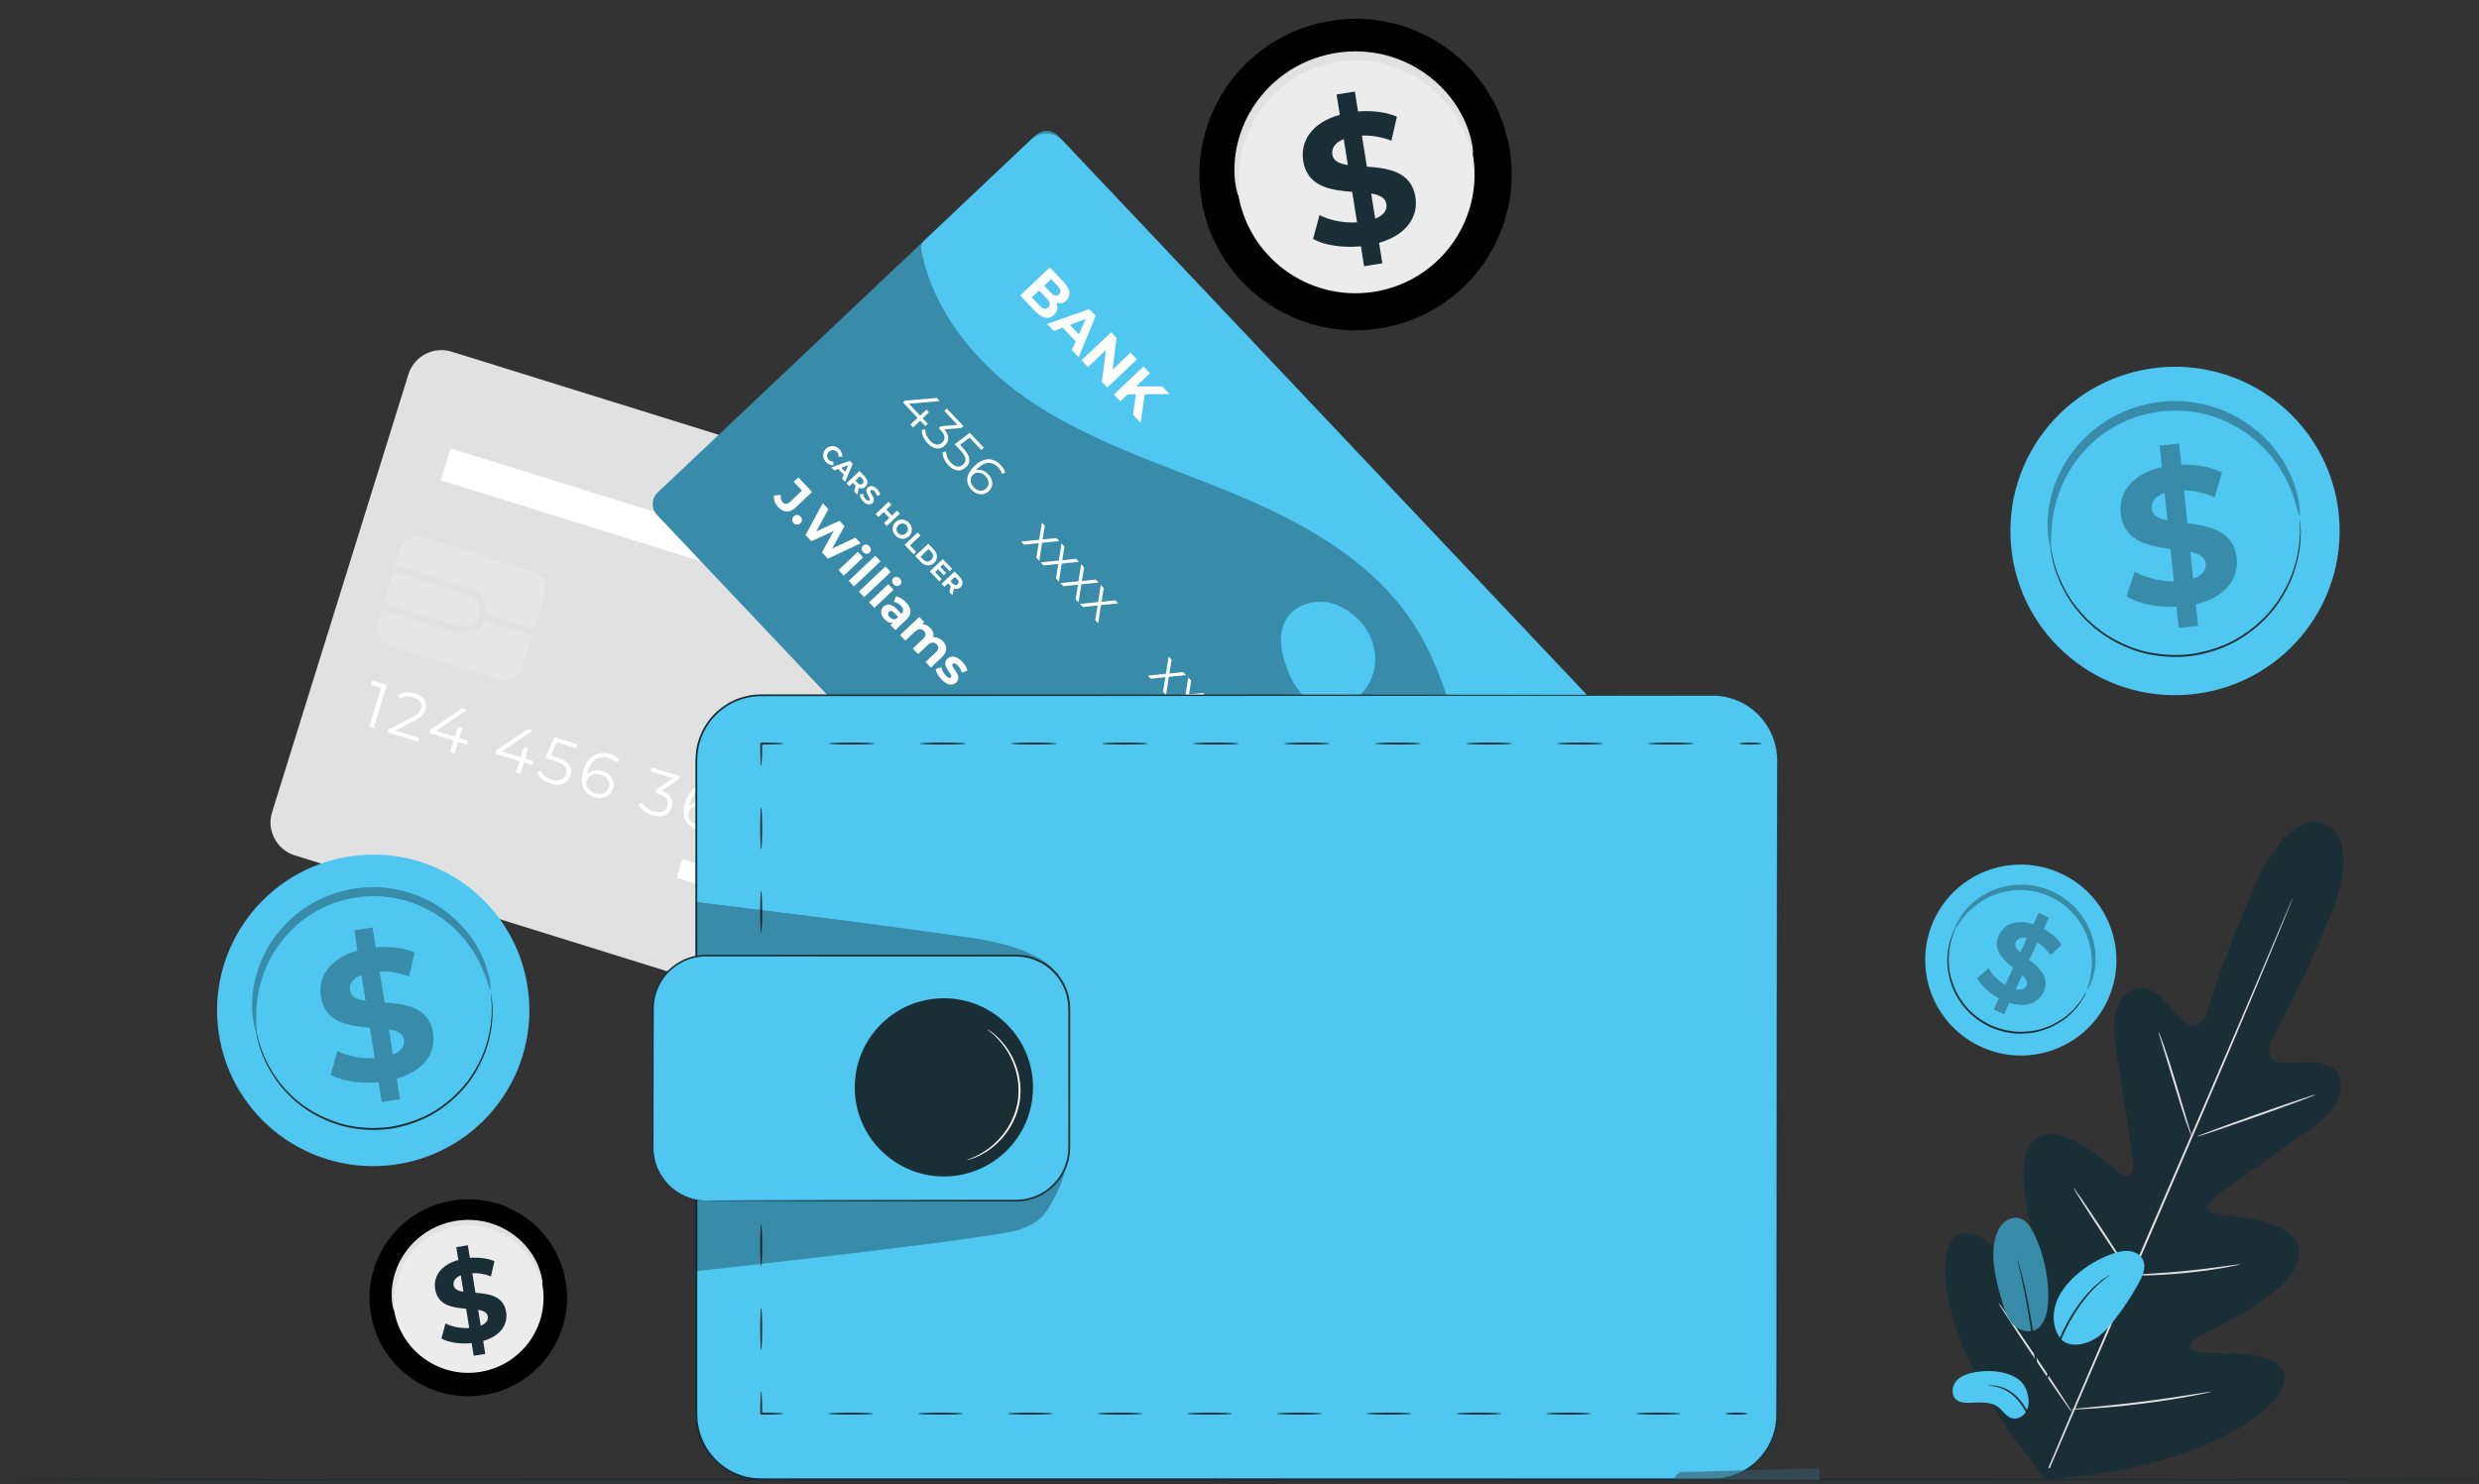 <?xml version="1.0" encoding="UTF-8" standalone="no"?>
<svg
   width="100%"
   height="100%"
   version="1.1"
   viewBox="0 0 235.28 140.9"
   id="svg965"
   sodipodi:docname="savemoney.svg"
   inkscape:version="1.2.2 (732a01da63, 2022-12-09)"
   xmlns:inkscape="http://www.inkscape.org/namespaces/inkscape"
   xmlns:sodipodi="http://sodipodi.sourceforge.net/DTD/sodipodi-0.dtd"
   xmlns="http://www.w3.org/2000/svg"
   xmlns:svg="http://www.w3.org/2000/svg">
  <rect x="0" y="0" width="235.28" height="140.9" fill="#333333" stroke="none"/>
  <sodipodi:namedview
     id="namedview967"
     pagecolor="#ffffff"
     bordercolor="#000000"
     borderopacity="0.25"
     inkscape:showpageshadow="2"
     inkscape:pageopacity="0.0"
     inkscape:pagecheckerboard="0"
     inkscape:deskcolor="#d1d1d1"
     showgrid="false"
     inkscape:zoom="2.3687324"
     inkscape:cx="143.3256"
     inkscape:cy="85.910927"
     inkscape:window-width="1280"
     inkscape:window-height="945"
     inkscape:window-x="-9"
     inkscape:window-y="-9"
     inkscape:window-maximized="1"
     inkscape:current-layer="svg965" />
  <defs
     id="defs6">
    <style
       id="style4">
      <style
         type="text/css"
         id="style2"><![CDATA[
    
                    .rotate {
    transform-box: fill-box;
}
.firstleft {
    animation: firstleft 2s linear infinite alternate;
}
@keyframes firstleft {
    0% {transform: translateY(0px);}
    50% {transform: translateY(5px);}
    50% {transform: translateY(-5px);}
}

.firstleft2 {
    animation: firstleft2 2s linear infinite alternate;
    animation-delay: 1s;
}
@keyframes firstleft2 {
    0% {transform: translateY(0px);}
    50% {transform: translateY(5px);}
    50% {transform: translateY(-5px);}
}

.firstleft3 {
    animation-duration: 2.5s;
}
]]></style>
    </style>
  </defs>
  <defs
     id="defs83">
    <clipPath
       id="clipPath16309">
      <path
         d="m0 500h750v-500h-750z"
         id="path8" />
    </clipPath>
    <clipPath
       id="clipPath16445">
      <path
         d="m139.88 305.42h45.406v-38.634h-45.406z"
         id="path11" />
    </clipPath>
    <clipPath
       id="clipPath16489">
      <path
         d="m0 500h750v-500h-750z"
         id="path14" />
    </clipPath>
    <clipPath
       id="clipPath16501">
      <path
         d="m0 500h750v-500h-750z"
         id="path17" />
    </clipPath>
    <clipPath
       id="clipPath16513">
      <path
         d="m574.48 122.21h14.778v-30.52h-14.778z"
         id="path20" />
    </clipPath>
    <clipPath
       id="clipPath16549">
      <path
         d="m0 500h750v-500h-750z"
         id="path23" />
    </clipPath>
    <clipPath
       id="clipPath16561">
      <path
         d="m214.05 414.5h264.97v-268.37h-264.97z"
         id="path26" />
    </clipPath>
    <clipPath
       id="clipPath16765">
      <path
         d="m0 500h750v-500h-750z"
         id="path29" />
    </clipPath>
    <clipPath
       id="clipPath16905">
      <path
         d="m225.76 145.76h100.28v-37.913h-100.28z"
         id="path32" />
    </clipPath>
    <clipPath
       id="clipPath16921">
      <path
         d="m225.76 207.11h98.837v-23.65h-98.837z"
         id="path35" />
    </clipPath>
    <clipPath
       id="clipPath16953">
      <path
         d="m0 500h750v-500h-750z"
         id="path38" />
    </clipPath>
    <clipPath
       id="clipPath16965">
      <path
         d="m589.07 341.85h67.865v-38.99h-67.865z"
         id="path41" />
    </clipPath>
    <clipPath
       id="clipPath16981">
      <path
         d="m608.66 330.42h31.325v-49.591h-31.325z"
         id="path44" />
    </clipPath>
    <clipPath
       id="clipPath17005">
      <path
         d="m563.95 211.8h38.037v-28.239h-38.037z"
         id="path47" />
    </clipPath>
    <clipPath
       id="clipPath17021">
      <path
         d="m570.13 204.2h22.719v-27.273h-22.719z"
         id="path50" />
    </clipPath>
    <clipPath
       id="clipPath17045">
      <path
         d="m106.32 211.12h64.157v-38.729h-64.157z"
         id="path53" />
    </clipPath>
    <clipPath
       id="clipPath17061">
      <path
         d="m124.68 200.3h30.441v-46.969h-30.441z"
         id="path56" />
    </clipPath>
    <clipPath
       id="clipPath17081">
      <path
         d="m0 500h750v-500h-750z"
         id="path59" />
    </clipPath>
    <clipPath
       id="clipPath17093">
      <path
         d="m0 500h750v-500h-750z"
         id="path62" />
    </clipPath>
    <clipPath
       id="clipPath17129">
      <path
         d="m541.23 232.54h0.519v-9.016h-0.519z"
         id="path65" />
    </clipPath>
    <clipPath
       id="clipPath17221">
      <path
         d="m488.86 54.83h38.933v-3.154h-38.933z"
         id="path68" />
    </clipPath>
    <clipPath
       id="clipPath17273">
      <path
         d="m429.45 319.77h9.206v-18.064h-9.206z"
         id="path71" />
    </clipPath>
    <clipPath
       id="clipPath17309">
      <path
         d="m483.85 372.22h25.205v-17.004h-25.205z"
         id="path74" />
    </clipPath>
    <clipPath
       id="clipPath17357">
      <path
         d="m514.34 324.38h6.249v-49.945h-6.249z"
         id="path77" />
    </clipPath>
    <clipPath
       id="clipPath17393">
      <path
         d="m0 500h750v-500h-750z"
         id="path80" />
    </clipPath>
  </defs>
  <g
     transform="translate(0 -156.1)"
     id="g963">
    <g
       transform="matrix(.353 0 0 -.353 -13.607 314.85)"
       id="g961">
      <g
         clip-path="url(#clipPath16309)"
         id="g251">
        <g
           class="firstleft rotate"
           id="g101">
          <g
             transform="translate(444.55 408.81)"
             id="g87">
            <path
               d="m0 0c3.326-22.892-12.577-44.152-35.521-47.487-22.945-3.335-44.242 12.519-47.568 35.412-3.328 22.891 12.576 44.152 35.521 47.486 22.944 3.335 44.242-12.52 47.568-35.411"
               id="path85" />
          </g>
          <g
             transform="translate(434.67 407.37)"
             id="g91">
            <path
               d="m0 0c2.535-17.444-9.584-33.646-27.07-36.188-17.485-2.541-33.715 9.542-36.25 26.985-2.534 17.446 9.585 33.648 27.069 36.189 17.485 2.54 33.715-9.541 36.251-26.986"
               fill="#ececec"
               id="path89" />
          </g>
          <g
             transform="translate(434.52 408.36)"
             id="g95">
            <path
               d="m0 0c-0.191-0.035-0.528 1.335-1.391 3.686-0.872 2.334-2.337 5.681-5.062 9.172-1.36 1.738-3.026 3.504-5.027 5.144-2.014 1.621-4.343 3.138-6.991 4.322-1.32 0.596-2.71 1.13-4.169 1.541-1.455 0.419-2.966 0.766-4.528 0.963-1.559 0.201-3.16 0.32-4.785 0.278-1.625-0.038-3.269-0.194-4.915-0.475-1.643-0.303-3.241-0.722-4.778-1.244-1.542-0.521-3.003-1.184-4.399-1.909-1.399-0.723-2.699-1.569-3.921-2.463-1.228-0.889-2.348-1.869-3.384-2.882-2.077-2.023-3.743-4.251-5.074-6.465-1.314-2.228-2.27-4.46-2.949-6.56-1.355-4.215-1.578-7.861-1.592-10.353 1e-3 -2.503 0.157-3.905-0.035-3.938-0.141-0.027-0.619 1.323-0.918 3.887-0.281 2.549-0.33 6.373 0.881 10.89 0.608 2.25 1.524 4.658 2.847 7.077 1.338 2.404 3.055 4.833 5.24 7.051 1.087 1.111 2.273 2.185 3.579 3.161 1.301 0.983 2.691 1.911 4.191 2.707 1.497 0.799 3.072 1.525 4.732 2.096 1.657 0.572 3.382 1.028 5.152 1.354 1.775 0.303 3.55 0.468 5.303 0.501 1.755 0.035 3.482-0.106 5.163-0.34 1.682-0.23 3.308-0.623 4.866-1.098 1.562-0.467 3.046-1.067 4.449-1.735 2.814-1.331 5.263-3.019 7.349-4.817 2.071-1.815 3.764-3.761 5.109-5.664 2.693-3.824 3.964-7.43 4.579-9.921 0.603-2.511 0.62-3.943 0.478-3.966"
               fill="#e1e1e1"
               id="path93" />
          </g>
          <g
             transform="translate(411.29 394.85)"
             id="g99">
            <path
               d="m0 0c-0.275 1.721-1.85 2.425-4.08 2.825l1.085-6.781c2.371 0.934 3.247 2.384 2.995 3.956m-10.347 10.488-1.118 6.976c-2.509-1.006-3.311-2.596-3.053-4.218 0.276-1.719 1.9-2.417 4.171-2.758m8.39-20.929 0.882-5.503-4.913-0.785-0.858 5.354c-4.911-0.483-9.822 0.291-12.862 1.971l1.741 6.427c2.748-1.425 6.497-2.185 10.091-1.962l-1.314 8.206c-5.666 0.451-12.049 1.294-13.174 8.32-0.833 5.208 2.233 10.285 9.854 12.411l-0.874 5.455 4.914 0.786 0.858-5.356c3.731 0.295 7.474-0.112 10.452-1.399l-1.487-6.438c-2.735 1.024-5.423 1.45-7.928 1.353l1.338-8.353c5.657-0.403 11.943-1.263 13.051-8.189 0.819-5.111-2.208-10.13-9.771-12.298"
               fill="#1a2e35"
               id="path97" />
          </g>
        </g>
        <g
           transform="translate(663.69 228.03)"
           id="g105">
          <path
             d="m0 0s-9.307 5.38-18.932-16.687c-9.624-22.068-13.015-34.665-13.015-34.665s-2.615-4.659-5.872-1.912c-3.258 2.746-7.979 10.811-13.127 8.998-5.339-1.88-6.763-8.049-5.192-16.895 1.573-8.847 4.304-28.355 4.544-30.119 0.237-1.733-0.606-4.358-3.125-2.842s-17.369 16.179-23.905 8.716c-6.535-7.463 1.893-31.388 2.764-34.022 0.871-2.633 0.416-3.806-0.816-4.546-1.231-0.738-5.758 4.661-10.152 8.658-4.395 3.998-10.191 7.862-13.601 3.24-3.41-4.621-3.487-22.958 15.681-51.581l9.75-12.682 15.96 1.852c33.915 6.045 47.07 18.817 48.035 24.479 0.964 5.662-5.84 7.157-11.768 7.551-5.927 0.393-12.956-0.091-13.278 1.309-0.322 1.399 0.209 2.542 2.71 3.74s25.581 11.72 26.425 21.605c0.843 9.884-20.02 10.412-22.858 11.176-2.839 0.764-1.534 3.19-0.122 4.223 1.438 1.05 17.386 12.612 24.849 17.616 7.463 5.003 10.92 10.309 8.571 15.459-2.264 4.965-11.348 2.772-15.587 3.214-4.238 0.442-2.694 5.557-2.694 5.557s6.722 11.18 15.943 33.418c9.222 22.24-1.384 25.236-1.384 25.236"
             fill="#1a2e35"
             id="path103" />
        </g>
        <g
           transform="translate(589.29 54.998)"
           id="g109">
          <path
             d="m0 0c6.833 16.308 16.465 38.756 27.187 63.519 10.718 24.753 20.405 47.173 27.328 63.44 3.447 8.12 6.239 14.699 8.181 19.273 0.961 2.256 1.71 4.017 2.231 5.238 0.253 0.579 0.45 1.03 0.593 1.357 0.136 0.305 0.219 0.455 0.219 0.455s-0.049-0.165-0.168-0.476c-0.131-0.332-0.31-0.79-0.543-1.378-0.497-1.231-1.215-3.004-2.135-5.278-1.861-4.581-4.602-11.189-8.022-19.341-6.832-16.308-16.463-38.754-27.182-63.508-10.721-24.763-20.409-47.185-27.332-63.452"
             fill="#e1e1e1"
             id="path107" />
        </g>
        <g
           transform="translate(618.89 172.22)"
           id="g113">
          <path
             d="m0 0c0.035 0.012 0.203-0.364 0.477-1.056 0.277-0.69 0.645-1.701 1.088-2.955 0.881-2.508 2.007-6.004 3.176-9.885 1.133-3.821 2.157-7.275 2.949-9.947 0.356-1.18 0.659-2.184 0.907-3.01 0.216-0.709 0.319-1.109 0.284-1.122-0.035-0.012-0.206 0.363-0.485 1.053-0.275 0.692-0.645 1.703-1.075 2.961-0.856 2.518-1.936 6.027-3.104 9.907-1.159 3.811-2.208 7.257-3.02 9.922-0.361 1.18-0.669 2.183-0.922 3.007-0.212 0.712-0.311 1.112-0.275 1.125"
             fill="#e1e1e1"
             id="path111" />
        </g>
        <g
           transform="translate(629.25 144.05)"
           id="g117">
          <path
             d="M 0,0 C -0.051,0.143 7.053,2.785 15.863,5.902 24.677,9.02 31.86,11.431 31.911,11.288 31.962,11.146 24.859,8.503 16.046,5.386 7.235,2.269 0.051,-0.143 0,0"
             fill="#e1e1e1"
             id="path115" />
        </g>
        <g
           transform="translate(611.08 106.77)"
           id="g121">
          <path
             d="m0 0c-1e-3 0.037 0.418 0.084 1.175 0.135 0.875 0.052 1.944 0.115 3.205 0.189 2.704 0.162 6.438 0.398 10.55 0.806 4.113 0.398 7.823 0.886 10.507 1.258 1.25 0.172 2.312 0.316 3.18 0.435 0.752 0.098 1.172 0.134 1.178 0.097 7e-3 -0.037-0.399-0.145-1.142-0.307-0.742-0.162-1.819-0.376-3.156-0.608-2.674-0.471-6.388-1.021-10.515-1.421-4.124-0.409-7.874-0.584-10.586-0.647-1.358-0.026-2.457-0.034-3.216-0.015-0.759 0.014-1.179 0.04-1.18 0.078"
             fill="#e1e1e1"
             id="path119" />
        </g>
        <g
           transform="translate(596.09 130.18)"
           id="g125">
          <path
             d="m0 0c0.031 0.021 0.274-0.283 0.687-0.851 0.413-0.567 0.995-1.398 1.704-2.43 1.419-2.066 3.346-4.941 5.448-8.134 2.102-3.194 3.979-6.103 5.315-8.223 0.668-1.06 1.2-1.924 1.558-2.527s0.541-0.946 0.51-0.967c-0.033-0.02-0.276 0.283-0.688 0.85s-0.994 1.398-1.704 2.43c-1.418 2.067-3.347 4.942-5.449 8.136-2.101 3.194-3.979 6.102-5.314 8.222-0.668 1.059-1.201 1.923-1.558 2.526-0.358 0.604-0.541 0.947-0.509 0.968"
             fill="#e1e1e1"
             id="path123" />
        </g>
        <g
           transform="translate(575.87 99.313)"
           id="g129">
          <path
             d="m0 0c0.031 0.021 0.338-0.371 0.866-1.098 0.58-0.823 1.316-1.865 2.194-3.108 1.832-2.638 4.331-6.304 7.063-10.37 2.732-4.069 5.182-7.769 6.932-10.462 0.819-1.282 1.506-2.357 2.048-3.205 0.473-0.764 0.72-1.196 0.688-1.217-0.03-0.021-0.338 0.371-0.865 1.098-0.581 0.823-1.317 1.865-2.194 3.108-1.832 2.638-4.331 6.304-7.064 10.372-2.732 4.067-5.181 7.767-6.931 10.46-0.819 1.282-1.506 2.357-2.048 3.205-0.473 0.764-0.72 1.196-0.689 1.217"
             fill="#e1e1e1"
             id="path127" />
        </g>
        <g
           transform="translate(595.38 70.691)"
           id="g133">
          <path
             d="m0 0c-2e-3 0.037 0.526 0.108 1.483 0.206 1.062 0.101 2.423 0.23 4.055 0.385 3.423 0.326 8.149 0.792 13.351 1.45 5.205 0.65 9.901 1.36 13.298 1.896 1.619 0.251 2.97 0.462 4.023 0.627 0.951 0.144 1.48 0.206 1.488 0.168 7e-3 -0.037-0.51-0.17-1.449-0.378-0.94-0.208-2.306-0.486-3.997-0.8-3.384-0.633-8.08-1.406-13.295-2.057-5.212-0.659-9.953-1.064-13.388-1.293-1.717-0.109-3.108-0.183-4.071-0.211-0.963-0.031-1.495-0.031-1.498 7e-3"
             fill="#e1e1e1"
             id="path131" />
        </g>
        <g
           transform="translate(308.4 160.34)"
           id="g137">
          <path
             d="m0 0-190.59 59.326c-4.897 1.524-7.631 6.729-6.107 11.625l36.649 117.74c1.524 4.896 6.729 7.63 11.626 6.106l190.59-59.328c4.896-1.524 7.629-6.729 6.105-11.625l-36.648-117.74c-1.524-4.896-6.729-7.629-11.626-6.105"
             fill="#e1e1e1"
             id="path135" />
        </g>
        <g
           transform="translate(318.93 271.08)"
           id="g141">
          <path
             d="m0 0c-2.471-7.941-10.913-12.375-18.854-9.903-7.942 2.472-12.375 10.914-9.902 18.855 2.472 7.941 10.913 12.374 18.853 9.903 7.941-2.473 12.375-10.913 9.903-18.855"
             fill="#fff"
             id="path139" />
        </g>
        <g
           transform="translate(323.68 284.5)"
           id="g145">
          <path
             d="m0 0c-6.809 0.858-13.481-3.264-15.59-10.041-2.368-7.602 1.892-15.714 9.496-18.083 3.685-1.147 7.595-0.789 11.011 1.003 3.415 1.795 5.927 4.811 7.073 8.496 2.366 7.603-1.893 15.715-9.497 18.084-0.827 0.257-1.661 0.437-2.493 0.541m-3.728-29.894c-0.918 0.116-1.831 0.313-2.732 0.595-8.252 2.57-12.875 11.374-10.306 19.624 2.568 8.252 11.369 12.879 19.625 10.309 8.251-2.57 12.874-11.375 10.307-19.626-1.245-3.997-3.971-7.271-7.677-9.218-2.872-1.508-6.066-2.081-9.217-1.684"
             fill="#fff"
             id="path143" />
        </g>
        <g
           transform="translate(142.58 265.47)"
           id="g149">
          <path
             d="m0 0-3.6-11.565-1.189 0.37 3.27 10.507-2.725 0.848 0.329 1.058z"
             fill="#fff"
             id="path147" />
        </g>
        <g
           transform="translate(151.2 251.26)"
           id="g153">
          <path
             d="m0 0-0.328-1.058-8.111 2.525 0.262 0.843 6.273 3.212c1.705 0.881 2.196 1.581 2.443 2.374 0.417 1.339-0.269 2.458-2.036 3.007-1.355 0.422-2.524 0.333-3.557-0.305l-0.616 0.989c1.221 0.779 2.843 0.927 4.611 0.377 2.347-0.73 3.464-2.383 2.861-4.316-0.344-1.107-1-1.99-3.027-3.027l-5.135-2.642z"
             fill="#fff"
             id="path151" />
        </g>
        <g
           transform="translate(164 249.46)"
           id="g157">
          <path
             d="m0 0-2.313 0.72-0.946-3.041-1.189 0.371 0.945 3.04-6.525 2.032 0.268 0.858 8.516 5.758 1.321-0.411-8.239-5.627 5.022-1.563 0.833 2.676 1.156-0.36-0.833-2.676 2.314-0.72z"
             fill="#fff"
             id="path155" />
        </g>
        <g
           transform="translate(181.72 243.94)"
           id="g161">
          <path
             d="m0 0-2.311 0.72-0.947-3.04-1.189 0.37 0.947 3.04-6.526 2.031 0.267 0.859 8.515 5.758 1.322-0.411-8.24-5.626 5.023-1.563 0.832 2.675 1.157-0.359-0.833-2.677 2.313-0.719z"
             fill="#fff"
             id="path159" />
        </g>
        <g
           transform="translate(191.94 241.16)"
           id="g165">
          <path
             d="m0 0c-0.611-1.966-2.462-3.075-5.287-2.195-1.67 0.519-3.075 1.591-3.684 2.778l0.872 0.761c0.501-1.008 1.648-1.981 3.135-2.444 1.966-0.612 3.305 0.023 3.742 1.427 0.463 1.486-0.176 2.7-3.115 3.615l-2.462 0.766 2.4 5.614 6.327-1.969-0.329-1.058-5.287 1.646-1.542-3.561 1.487-0.463c3.485-1.085 4.38-2.867 3.743-4.917"
             fill="#fff"
             id="path163" />
        </g>
        <g
           transform="translate(202.2 237.98)"
           id="g169">
          <path
             d="m0 0c0.474 1.52-0.347 2.844-2.131 3.399-1.768 0.55-3.313-0.165-3.76-1.602-0.396-1.273 0.287-2.807 2.285-3.429 1.67-0.52 3.129 0.095 3.606 1.632m1.185-0.333c-0.674-2.164-2.808-3.022-5.056-2.322-3.071 0.956-4.077 3.606-2.941 7.258 1.225 3.931 4.009 5.312 7.148 4.335 1.042-0.325 1.96-0.81 2.548-1.482l-0.779-0.809c-0.471 0.581-1.217 0.976-2.075 1.244-2.494 0.776-4.596-0.328-5.574-3.466-0.083-0.264-0.169-0.6-0.243-0.957 0.974 1.092 2.549 1.381 4.153 0.882 2.296-0.715 3.477-2.569 2.819-4.683"
             fill="#fff"
             id="path167" />
        </g>
        <g
           transform="translate(219.17 232.59)"
           id="g173">
          <path
             d="m0 0c-0.601-1.933-2.467-2.982-5.259-2.114-1.67 0.519-3.092 1.596-3.7 2.784l0.87 0.761c0.502-1.008 1.664-1.986 3.169-2.453 1.916-0.597 3.252-0.035 3.698 1.403 0.432 1.388-0.259 2.599-2.407 3.268l-0.826 0.256 0.272 0.876 4.455 3.017-5.914 1.841 0.33 1.057 7.434-2.313-0.263-0.843-4.552-3.095c2.438-0.904 3.269-2.594 2.693-4.445"
             fill="#fff"
             id="path171" />
        </g>
        <g
           transform="translate(229.62 229.44)"
           id="g177">
          <path
             d="m0 0c0.473 1.52-0.348 2.844-2.131 3.398-1.769 0.551-3.313-0.164-3.76-1.601-0.397-1.272 0.285-2.807 2.284-3.429 1.67-0.519 3.128 0.095 3.607 1.632m1.182-0.333c-0.673-2.164-2.807-3.022-5.053-2.322-3.074 0.956-4.079 3.606-2.941 7.258 1.224 3.931 4.009 5.312 7.147 4.335 1.041-0.325 1.959-0.81 2.547-1.482l-0.777-0.809c-0.471 0.582-1.217 0.977-2.077 1.244-2.494 0.777-4.595-0.327-5.572-3.466-0.083-0.264-0.17-0.6-0.244-0.956 0.974 1.092 2.55 1.38 4.152 0.881 2.297-0.714 3.477-2.568 2.818-4.683"
             fill="#fff"
             id="path175" />
        </g>
        <g
           transform="translate(243.97 233.91)"
           id="g181">
          <path
             d="m0 0-0.263-0.844-8.177-9.215-1.29 0.402 8.029 9.026-5.948 1.852-0.674-2.164-1.172 0.365 1.003 3.221z"
             fill="#fff"
             id="path179" />
        </g>
        <g
           transform="translate(260.5 228.77)"
           id="g185">
          <path
             d="m0 0-0.263-0.843-8.177-9.216-1.289 0.402 8.029 9.026-5.948 1.851-0.674-2.163-1.172 0.365 1.003 3.221z"
             fill="#fff"
             id="path183" />
        </g>
        <g
           transform="translate(265.81 221.55)"
           id="g189">
          <path
             d="m0 0c1.802-0.561 3.127-0.086 3.518 1.17 0.406 1.305-0.487 2.453-2.221 2.993-1.751 0.544-3.105 0.097-3.505-1.192-0.396-1.273 0.408-2.411 2.208-2.971m2.26-4.273c0.442 1.42-0.504 2.693-2.553 3.332-2.048 0.636-3.532 0.12-3.974-1.301-0.448-1.437 0.482-2.705 2.53-3.342 2.049-0.639 3.549-0.126 3.997 1.311m1.215-0.397c-0.638-2.049-2.767-2.781-5.526-1.922-2.775 0.863-4.065 2.66-3.428 4.709 0.433 1.388 1.529 2.115 3.115 2.148-1.028 0.827-1.399 1.903-1.024 3.109 0.586 1.883 2.553 2.559 4.998 1.797 2.446-0.761 3.716-2.443 3.129-4.327-0.375-1.206-1.308-1.875-2.641-1.968 1.303-0.932 1.804-2.175 1.377-3.546"
             fill="#fff"
             id="path187" />
        </g>
        <g
           transform="translate(280.42 218.85)"
           id="g193">
          <path
             d="m0 0c0.396 1.272-0.285 2.808-2.284 3.429-1.669 0.52-3.128-0.094-3.607-1.631-0.474-1.521 0.346-2.844 2.133-3.4 1.765-0.549 3.31 0.165 3.758 1.602m0.921-2.806c-1.223-3.931-4.01-5.311-7.147-4.335-1.042 0.326-1.96 0.81-2.547 1.483l0.776 0.808c0.472-0.581 1.219-0.976 2.078-1.244 2.494-0.776 4.596 0.327 5.572 3.466 0.083 0.265 0.17 0.6 0.244 0.957-0.975-1.092-2.551-1.38-4.153-0.882-2.295 0.715-3.477 2.569-2.818 4.683 0.674 2.164 2.807 3.022 5.053 2.323 3.074-0.957 4.079-3.606 2.942-7.259"
             fill="#fff"
             id="path191" />
        </g>
        <g
           transform="translate(294.84 218.08)"
           id="g197">
          <path
             d="m0 0-3.6-11.565-1.19 0.37 3.271 10.508-2.725 0.847 0.329 1.058z"
             fill="#fff"
             id="path195" />
        </g>
        <g
           transform="translate(303.46 203.87)"
           id="g201">
          <path
             d="m0 0-0.329-1.058-8.111 2.526 0.263 0.843 6.272 3.211c1.706 0.882 2.197 1.582 2.443 2.375 0.417 1.338-0.269 2.457-2.036 3.007-1.354 0.421-2.523 0.333-3.557-0.306l-0.616 0.99c1.221 0.778 2.844 0.927 4.612 0.376 2.345-0.73 3.462-2.383 2.861-4.316-0.345-1.106-1.001-1.99-3.027-3.026l-5.135-2.642z"
             fill="#fff"
             id="path199" />
        </g>
        <g
           transform="translate(314.54 202.9)"
           id="g205">
          <path
             d="m0 0c-0.601-1.933-2.468-2.983-5.262-2.114-1.667 0.519-3.089 1.596-3.697 2.783l0.87 0.761c0.502-1.008 1.664-1.986 3.167-2.453 1.917-0.597 3.252-0.035 3.699 1.404 0.433 1.387-0.26 2.599-2.406 3.267l-0.826 0.257 0.272 0.876 4.454 3.017-5.914 1.841 0.33 1.057 7.435-2.314-0.263-0.843-4.553-3.095c2.439-0.904 3.27-2.594 2.694-4.444"
             fill="#fff"
             id="path203" />
        </g>
        <g
           transform="translate(222.03 218.67)"
           id="g209">
          <path
             d="m0 0-1.563-5.021 92.63-28.834 1.563 5.021z"
             fill="#fff"
             id="path207" />
        </g>
        <g
           transform="translate(264.03 194.6)"
           id="g213">
          <path
             d="m0 0-1.563-5.021 47.507-14.79 1.566 5.023z"
             fill="#fff"
             id="path211" />
        </g>
        <g
           clip-path="url(#clipPath16445)"
           opacity=".5"
           id="g219">
          <g
             transform="translate(172.76 267.01)"
             id="g217">
            <path
               d="m0 0-29.391 9.148c-2.617 0.815-4.078 3.598-3.263 6.215l6.088 19.556c0.815 2.618 3.598 4.079 6.215 3.265l29.387-9.148c2.617-0.815 4.079-3.597 3.264-6.214l-6.085-19.557c-0.814-2.618-3.597-4.08-6.215-3.265"
               fill="#ececec"
               id="path215" />
          </g>
        </g>
        <g
           transform="translate(141.13 285.68)"
           id="g223">
          <path
             d="m0 0 0.582 1.862 20.01-6.23c2.308-0.717 4.773 0.576 5.493 2.887 0.718 2.31-0.595 4.807-2.885 5.49l-20.012 6.231 0.581 1.862 20.011-6.23c3.335-1.039 5.205-4.597 4.168-7.933-1.04-3.337-4.599-5.207-7.935-4.169z"
             fill="#e1e1e1"
             id="path221" />
        </g>
        <g
           transform="translate(167.86 282.97)"
           id="g227">
          <path
             d="m0 0 0.582 1.862 13.735-4.276-0.581-1.862z"
             fill="#e1e1e1"
             id="path225" />
        </g>
        <g
           transform="translate(256.98 289.44)"
           id="g231">
          <path
             d="m0 0-99.957 31.12 2.671 8.578 99.956-31.119z"
             fill="#fff"
             id="path229" />
        </g>
        <g
           class="firstleft2 rotate"
           id="g249">
          <g
             transform="translate(190.73 104.51)"
             id="g235">
            <path
               d="m0 0c2.104-14.479-7.955-27.925-22.466-30.034-14.512-2.11-27.982 7.918-30.085 22.396-2.105 14.479 7.954 27.925 22.466 30.034 14.511 2.109 27.981-7.918 30.085-22.396"
               id="path233" />
          </g>
          <g
             transform="translate(184.48 103.6)"
             id="g239">
            <path
               d="m0 0c1.603-11.033-6.062-21.28-17.121-22.888-11.058-1.606-21.323 6.035-22.927 17.068-1.602 11.033 6.062 21.28 17.121 22.887 11.058 1.607 21.323-6.034 22.927-17.067"
               fill="#ececec"
               id="path237" />
          </g>
          <g
             transform="translate(184.38 104.23)"
             id="g243">
            <path
               d="m0 0c-0.121-0.022-0.334 0.844-0.879 2.331-0.552 1.477-1.478 3.593-3.202 5.802-0.86 1.098-1.914 2.216-3.18 3.253-1.273 1.024-2.746 1.984-4.421 2.733-0.835 0.377-1.714 0.714-2.636 0.975-0.921 0.264-1.877 0.484-2.865 0.608-0.985 0.128-1.998 0.203-3.026 0.177-1.027-0.025-2.067-0.123-3.108-0.301-1.039-0.192-2.05-0.457-3.023-0.787-0.974-0.329-1.899-0.748-2.781-1.207-0.885-0.457-1.708-0.992-2.481-1.558-0.776-0.562-1.485-1.181-2.139-1.823-1.314-1.279-2.368-2.688-3.21-4.089-0.831-1.409-1.435-2.82-1.865-4.148-0.857-2.666-0.997-4.972-1.007-6.548 1e-3 -1.583 0.099-2.471-0.022-2.49-0.089-0.019-0.391 0.836-0.58 2.458-0.178 1.612-0.209 4.03 0.557 6.886 0.385 1.423 0.964 2.947 1.8 4.477 0.846 1.521 1.933 3.057 3.315 4.46 0.687 0.702 1.437 1.381 2.263 1.999 0.823 0.621 1.702 1.208 2.651 1.712 0.947 0.505 1.943 0.964 2.992 1.325 1.049 0.362 2.139 0.651 3.259 0.857 1.123 0.192 2.245 0.295 3.354 0.316 1.109 0.022 2.203-0.066 3.265-0.214 1.064-0.145 2.092-0.394 3.078-0.695 0.988-0.295 1.927-0.675 2.814-1.098 1.779-0.841 3.328-1.909 4.648-3.046 1.31-1.148 2.38-2.379 3.231-3.582 1.703-2.419 2.507-4.7 2.896-6.275 0.382-1.588 0.391-2.493 0.302-2.508"
               fill="#e1e1e1"
               id="path241" />
          </g>
          <g
             transform="translate(169.69 95.679)"
             id="g247">
            <path
               d="m0 0c-0.174 1.089-1.169 1.534-2.581 1.787l0.686-4.288c1.5 0.59 2.054 1.507 1.895 2.501m-6.543 6.634-0.708 4.412c-1.587-0.637-2.095-1.643-1.931-2.668 0.175-1.087 1.201-1.528 2.639-1.744m5.305-13.238 0.558-3.48-3.108-0.496-0.542 3.386c-3.106-0.306-6.212 0.184-8.135 1.247l1.102 4.065c1.738-0.901 4.109-1.382 6.382-1.241l-0.832 5.189c-3.583 0.287-7.62 0.819-8.332 5.263-0.526 3.294 1.413 6.504 6.233 7.85l-0.552 3.449 3.107 0.498 0.543-3.388c2.359 0.187 4.727-0.071 6.61-0.884l-0.941-4.072c-1.729 0.647-3.43 0.916-5.013 0.856l0.846-5.284c3.578-0.254 7.553-0.798 8.254-5.179 0.518-3.233-1.396-6.406-6.18-7.779"
               fill="#1a2e35"
               id="path245" />
          </g>
        </g>
      </g>
      <g
         clip-path="url(#clipPath16489)"
         id="g253" />
      <g
         clip-path="url(#clipPath16501)"
         id="g281">
        <g
           transform="translate(587.43 93.455)"
           id="g257">
          <path
             d="m0 0c-1.938-2.769-5.706-1.852-7.453-0.162-1.746 1.69-2.485 4.14-3.157 6.475-1.536 5.337-3.084 10.936-1.943 16.371 0.342 1.625 0.949 3.245 2.091 4.45 1.142 1.206 2.898 1.923 4.503 1.499 1.899-0.502 3.08-2.363 3.934-4.133 2.508-5.203 3.837-10.971 3.856-16.747 9e-3 -2.697-0.309-5.525-1.831-7.753"
             fill="#388ca9"
             id="path255" />
        </g>
        <g
           clip-path="url(#clipPath16513)"
           opacity=".2"
           id="g259" />
        <g
           transform="translate(580.17 79.433)"
           id="g263">
          <path
             d="m0 0c-3.17 1.636-6.903 1.849-10.423 1.267-1.89-0.313-3.862-0.878-5.149-2.298-1.286-1.421-1.531-3.92-0.053-5.141 0.879-0.726 2.105-0.837 3.246-0.823 2.756 0.031 5.813 0.516 8.014-1.141 1.256-0.946 2.092-2.518 3.594-2.983 1.468-0.455 3.126 0.411 3.905 1.737s0.804 2.984 0.442 4.478c0 0-0.383 3.257-3.576 4.904"
             fill="#50c7f1"
             id="path261" />
        </g>
        <g
           transform="translate(592.75 89.482)"
           id="g267">
          <path
             d="m0 0c-2.105 2.498-2.505 6.142-1.568 9.271 0.936 3.129 3.052 5.792 5.491 7.965 2.859 2.548 6.22 4.532 9.833 5.802 1.422 0.5 2.922 0.895 4.423 0.751 1.5-0.143 3.01-0.91 3.711-2.245 1.034-1.974 0.042-4.367-1.032-6.32-1.889-3.442-4.051-6.733-6.458-9.835-1.935-2.495-4.153-4.957-7.103-6.085s-6.015-0.995-7.578 1.05"
             fill="#50c7f1"
             id="path265" />
        </g>
        <g
           transform="translate(587.56 51.689)"
           id="g271">
          <path
             d="m0 0c-0.036-2e-3 -0.096 0.446-0.176 1.258-0.089 0.916-0.201 2.065-0.334 3.433-0.16 1.445-0.371 3.164-0.772 5.037-0.4 1.867-1.027 3.891-1.83 5.944-0.833 2.04-1.849 3.894-3.035 5.378-1.179 1.49-2.55 2.568-3.838 3.19-1.284 0.634-2.436 0.892-3.232 1.006-0.803 0.083-1.252 0.147-1.253 0.182 0 0.036 0.45 0.042 1.276 0.019 0.816-0.054 2.015-0.261 3.369-0.877 1.358-0.601 2.811-1.697 4.048-3.217 1.246-1.515 2.298-3.411 3.146-5.487 0.819-2.089 1.436-4.134 1.818-6.041 0.38-1.905 0.555-3.643 0.669-5.1 0.109-1.458 0.151-2.639 0.17-3.454 0.019-0.817 9e-3 -1.269-0.026-1.271"
             fill="#1a2e35"
             id="path269" />
        </g>
        <g
           transform="translate(587.32 54.331)"
           id="g275">
          <path
             d="m0 0c-0.018 1e-3 -0.028 0.202-0.033 0.584 1e-3 0.438 3e-3 0.991 4e-3 1.67 5e-3 1.448 4e-3 3.545-0.075 6.134-0.127 5.177-0.573 12.325-1.434 20.181-0.867 7.859-2.017 14.928-3.066 19.999-0.247 1.272-0.497 2.416-0.731 3.417-0.225 1.005-0.415 1.87-0.6 2.571-0.158 0.659-0.288 1.196-0.39 1.623-0.083 0.372-0.119 0.57-0.102 0.575 0.018 6e-3 0.086-0.183 0.203-0.547 0.127-0.42 0.287-0.949 0.485-1.6 0.215-0.694 0.435-1.553 0.686-2.553 0.263-0.998 0.537-2.14 0.809-3.408 1.142-5.066 2.352-12.144 3.223-20.02 0.862-7.872 1.25-15.041 1.285-20.231 0.031-2.596-0.025-4.697-0.091-6.147-0.041-0.678-0.074-1.229-0.102-1.668-0.029-0.381-0.052-0.581-0.071-0.58"
             fill="#1a2e35"
             id="path273" />
        </g>
        <g
           transform="translate(587.29 68.157)"
           id="g279">
          <path
             d="m0 0c-0.036 1e-3 -0.03 0.62 0.013 1.743 0.063 1.121 0.217 2.741 0.533 4.725 0.335 1.979 0.803 4.33 1.537 6.884 0.698 2.563 1.658 5.331 2.878 8.145 2.388 5.664 5.632 10.295 8.454 13.163 0.661 0.761 1.398 1.31 1.988 1.849 0.306 0.258 0.576 0.514 0.85 0.719 0.276 0.19 0.533 0.367 0.771 0.531 0.929 0.636 1.45 0.97 1.468 0.94 0.084-0.113-2.08-1.386-4.811-4.293-2.721-2.9-5.874-7.499-8.244-13.115-1.208-2.791-2.175-5.532-2.894-8.07-0.755-2.53-1.256-4.857-1.635-6.816-0.36-1.964-0.568-3.567-0.694-4.677-0.104-1.113-0.178-1.73-0.214-1.728"
             fill="#1a2e35"
             id="path277" />
        </g>
      </g>
      <g
         clip-path="url(#clipPath16549)"
         id="g477">
        <g
           transform="translate(370.01 147.48)"
           id="g285">
          <path
             d="m0 0-154.79 163.73c-1.631 1.726-1.554 4.447 0.171 6.078l101.59 96.039c1.725 1.632 4.447 1.555 6.078-0.17l154.79-163.73c1.632-1.726 1.555-4.447-0.17-6.079l-101.59-96.039c-1.725-1.631-4.447-1.555-6.078 0.171"
             fill="#388ca9"
             id="path283" />
        </g>
        <g
           clip-path="url(#clipPath16561)"
           opacity=".3"
           id="g287" />
        <g
           transform="translate(476.72 250.62)"
           id="g291">
          <path
             d="m0 0-152.52 161.33c-2.256 2.386-6.02 2.492-8.406 0.236l-28.863-27.287c-0.577-0.545-0.856-1.344-0.717-2.124 2.881-16.137 14.429-30.568 28.18-40.126 16.629-11.557 36.325-17.637 55.049-25.35 18.724-7.712 37.506-17.872 48.732-34.726 10.593-15.904 13.098-35.633 18.484-53.967 1.437-4.894 3.238-9.84 5.443-14.577 0.687-1.477 2.614-1.857 3.797-0.739l30.59 28.92c2.386 2.256 2.492 6.02 0.236 8.406"
             fill="#50c7f1"
             id="path289" />
        </g>
        <g
           transform="translate(320.37 367.04)"
           id="g295">
          <path
             d="m0 0c0.672 0.636 0.507 1.45-0.399 2.408l-2.036 2.154-1.972-1.864 2.036-2.154c0.906-0.959 1.686-1.19 2.371-0.544m0.791 7.612-1.881-1.779 1.735-1.834c0.851-0.9 1.634-1.09 2.261-0.498 0.627 0.594 0.471 1.376-0.38 2.276zm0.772-9.654c-1.379-1.304-3.212-0.963-5.195 1.134l-3.902 4.127 7.979 7.543 3.687-3.899c1.886-1.995 2.023-3.806 0.781-4.982-0.798-0.754-1.801-0.926-2.757-0.599 0.555-1.159 0.41-2.376-0.593-3.324"
             fill="#fff"
             id="path293" />
        </g>
        <g
           transform="translate(328.61 359.81)"
           id="g299">
          <path
             d="m0 0 1.859 4.153-4.252-1.623zm-0.853-1.907-3.502 3.705-2.379-0.909-1.788 1.891 11.341 3.988 1.725-1.825-4.606-11.111-1.833 1.938z"
             fill="#fff"
             id="path297" />
        </g>
        <g
           transform="translate(344.22 353.04)"
           id="g303">
          <path
             d="m0 0-7.979-7.543-1.434 1.516 1.084 8.559-4.845-4.581-1.725 1.824 7.98 7.544 1.444-1.528-1.094-8.546 4.844 4.58z"
             fill="#fff"
             id="path301" />
        </g>
        <g
           transform="translate(343.91 343.67)"
           id="g307">
          <path
             d="m0 0-2.13 0.015-2.018-1.908-1.736 1.837 7.979 7.543 1.736-1.836-3.727-3.524 7.067-9e-3 1.94-2.051-6.681-0.057-1.115-7.681-2.037 2.155z"
             fill="#fff"
             id="path305" />
        </g>
        <g
           transform="translate(287.34 335.12)"
           id="g311">
          <path
             d="m0 0-1.385 1.465-1.926-1.82-0.711 0.753 1.925 1.82-3.907 4.133 0.544 0.514 8.524 0.709 0.792-0.838-8.27-0.726 3.007-3.18 1.694 1.602 0.692-0.732-1.694-1.602 1.384-1.465z"
             fill="#fff"
             id="path309" />
        </g>
        <g
           transform="translate(292.61 329.91)"
           id="g315">
          <path
             d="m0 0c-1.225-1.157-3.007-1.158-4.678 0.61-1 1.057-1.593 2.419-1.552 3.528l0.943 0.197c-0.046-0.936 0.399-2.119 1.299-3.072 1.148-1.214 2.346-1.349 3.256-0.489 0.879 0.831 0.87 1.993-0.416 3.353l-0.495 0.523 0.555 0.525 4.462 0.374-3.541 3.746 0.669 0.633 4.452-4.709-0.535-0.504-4.563-0.392c1.4-1.649 1.315-3.215 0.144-4.323"
             fill="#fff"
             id="path313" />
        </g>
        <g
           transform="translate(298.26 324.04)"
           id="g319">
          <path
             d="m0 0c-1.245-1.177-3.04-1.228-4.731 0.562-0.999 1.056-1.582 2.407-1.541 3.516l0.943 0.197c-0.048-0.935 0.389-2.109 1.278-3.05 1.177-1.245 2.407-1.33 3.297-0.49 0.941 0.89 0.974 2.03-0.787 3.893l-1.474 1.559 4.029 3.095 3.789-4.008-0.67-0.633-3.165 3.348-2.572-1.954 0.892-0.942c2.087-2.207 2.009-3.866 0.712-5.093"
             fill="#fff"
             id="path317" />
        </g>
        <g
           transform="translate(303.67 318.34)"
           id="g323">
          <path
             d="m0 0c0.963 0.911 0.908 2.205-0.16 3.335-1.058 1.12-2.471 1.23-3.381 0.37-0.806-0.762-0.937-2.154 0.26-3.419 0.999-1.057 2.308-1.205 3.281-0.286m0.725-0.724c-1.371-1.296-3.27-1.048-4.615 0.375-1.839 1.945-1.489 4.279 0.824 6.465 2.49 2.354 5.073 2.22 6.953 0.233 0.623-0.66 1.092-1.386 1.245-2.114l-0.895-0.269c-0.104 0.613-0.486 1.204-1 1.748-1.494 1.58-3.468 1.637-5.456-0.243-0.168-0.159-0.367-0.367-0.567-0.596 1.153 0.396 2.413-0.037 3.373-1.052 1.375-1.454 1.477-3.281 0.138-4.547"
             fill="#fff"
             id="path321" />
        </g>
        <g
           transform="translate(317.17 299.72)"
           id="g327">
          <path
             d="m0 0 0.65 3.923-3.963-0.418-0.792 0.837 4.883 0.494 0.719 4.604 0.792-0.837-0.593-3.69 3.719 0.384 0.771-0.817-4.638-0.459-0.746-4.869z"
             fill="#fff"
             id="path325" />
        </g>
        <g
           transform="translate(322.45 294.13)"
           id="g331">
          <path
             d="m0 0 0.65 3.923-3.963-0.419-0.792 0.838 4.883 0.493 0.719 4.605 0.792-0.837-0.592-3.691 3.718 0.384 0.772-0.816-4.638-0.46-0.747-4.869z"
             fill="#fff"
             id="path329" />
        </g>
        <g
           transform="translate(327.73 288.55)"
           id="g335">
          <path
             d="m0 0 0.65 3.923-3.963-0.419-0.792 0.838 4.883 0.494 0.719 4.604 0.792-0.837-0.593-3.691 3.719 0.385 0.772-0.817-4.639-0.459-0.746-4.869z"
             fill="#fff"
             id="path333" />
        </g>
        <g
           transform="translate(333.01 282.96)"
           id="g339">
          <path
             d="m0 0 0.65 3.923-3.963-0.419-0.792 0.838 4.883 0.494 0.719 4.604 0.792-0.837-0.592-3.691 3.718 0.385 0.772-0.817-4.639-0.459-0.746-4.869z"
             fill="#fff"
             id="path337" />
        </g>
        <g
           transform="translate(351.25 263.67)"
           id="g343">
          <path
             d="m0 0 0.651 3.923-3.964-0.419-0.792 0.838 4.883 0.494 0.72 4.604 0.792-0.837-0.593-3.69 3.718 0.384 0.772-0.817-4.638-0.459-0.747-4.869z"
             fill="#fff"
             id="path341" />
        </g>
        <g
           transform="translate(356.53 258.08)"
           id="g347">
          <path
             d="m0 0 0.65 3.923-3.963-0.419-0.792 0.838 4.883 0.493 0.719 4.605 0.792-0.837-0.592-3.691 3.718 0.385 0.772-0.817-4.638-0.459-0.747-4.87z"
             fill="#fff"
             id="path345" />
        </g>
        <g
           transform="translate(361.81 252.49)"
           id="g351">
          <path
             d="m0 0 0.651 3.923-3.964-0.419-0.792 0.838 4.883 0.493 0.72 4.605 0.792-0.837-0.593-3.691 3.718 0.385 0.772-0.817-4.638-0.459-0.747-4.869z"
             fill="#fff"
             id="path349" />
        </g>
        <g
           transform="translate(367.1 246.91)"
           id="g355">
          <path
             d="m0 0 0.65 3.923-3.963-0.419-0.792 0.838 4.883 0.493 0.719 4.605 0.792-0.837-0.592-3.691 3.718 0.384 0.772-0.816-4.638-0.46-0.747-4.869z"
             fill="#fff"
             id="path353" />
        </g>
        <g
           transform="translate(390.8 236.51)"
           id="g359">
          <path
             d="m0 0-7.324-6.924-0.712 0.753 6.654 6.291-1.633 1.728 0.67 0.632z"
             fill="#fff"
             id="path357" />
        </g>
        <g
           transform="translate(391.81 224.98)"
           id="g363">
          <path
             d="m0 0c-1.224-1.157-3.006-1.158-4.678 0.609-0.999 1.058-1.593 2.419-1.551 3.529l0.943 0.197c-0.047-0.937 0.398-2.119 1.3-3.072 1.146-1.214 2.344-1.349 3.255-0.489 0.878 0.831 0.87 1.993-0.416 3.353l-0.495 0.523 0.555 0.525 4.462 0.374-3.542 3.746 0.67 0.633 4.451-4.709-0.534-0.504-4.563-0.393c1.4-1.648 1.315-3.215 0.143-4.322"
             fill="#fff"
             id="path361" />
        </g>
        <g
           transform="translate(398.52 217.53)"
           id="g367">
          <path
             d="m0 0-1.385 1.465-1.926-1.82-0.711 0.752 1.925 1.821-3.907 4.133 0.544 0.514 8.524 0.708 0.791-0.838-8.269-0.725 3.007-3.18 1.694 1.602 0.692-0.732-1.695-1.602 1.386-1.465z"
             fill="#fff"
             id="path365" />
        </g>
        <g
           transform="translate(402.6 210.69)"
           id="g371">
          <path
             d="m0 0-0.669-0.633-4.857 5.137 0.533 0.505 5.861-0.226c1.598-0.055 2.237 0.253 2.74 0.728 0.847 0.801 0.807 1.891-0.252 3.01-0.811 0.86-1.696 1.271-2.705 1.228l-0.045 0.969c1.205 0.068 2.442-0.486 3.5-1.606 1.406-1.486 1.541-3.139 0.318-4.297-0.701-0.662-1.537-1.036-3.43-0.962l-4.803 0.175z"
             fill="#fff"
             id="path369" />
        </g>
        <g
           transform="translate(260.65 329.05)"
           id="g375">
          <path
             d="m0 0c1.054 0.996 2.571 0.9 3.601-0.189 0.571-0.603 0.828-1.315 0.74-2.023l-0.97 0.066c0.047 0.49-0.091 0.917-0.421 1.266-0.619 0.654-1.517 0.684-2.176 0.061s-0.68-1.521-0.061-2.176c0.33-0.349 0.748-0.511 1.245-0.486l0.012-0.973c-0.717-0.052-1.413 0.244-1.988 0.852-1.025 1.085-1.036 2.605 0.018 3.602"
             fill="#fff"
             id="path373" />
        </g>
        <g
           transform="translate(265.81 322.82)"
           id="g379">
          <path
             d="m0 0 0.814 1.818-1.861-0.71zm-0.374-0.836-1.534 1.623-1.042-0.398-0.783 0.828 4.968 1.746 0.755-0.798-2.017-4.867-0.803 0.848z"
             fill="#fff"
             id="path377" />
        </g>
        <g
           transform="translate(270.36 320.96)"
           id="g383">
          <path
             d="m0 0-0.623 0.659-1.218-1.152 0.623-0.659c0.468-0.494 0.933-0.527 1.313-0.169 0.384 0.363 0.373 0.826-0.095 1.321m-2.118-3.44 0.335 1.594-0.037 0.04-0.666 0.704-0.973-0.92-0.764 0.808 3.495 3.304 1.429-1.511c0.883-0.934 0.951-1.976 0.167-2.717-0.524-0.496-1.159-0.595-1.783-0.324l-0.381-1.848z"
             fill="#fff"
             id="path381" />
        </g>
        <g
           transform="translate(269.69 316.68)"
           id="g387">
          <path
             d="m0 0 0.869 0.301c0.063-0.497 0.328-1.078 0.726-1.498 0.453-0.48 0.796-0.523 1.011-0.319 0.654 0.618-1.716 2.224-0.418 3.452 0.595 0.562 1.542 0.549 2.48-0.444 0.416-0.439 0.736-0.988 0.838-1.506l-0.85-0.332c-0.122 0.501-0.349 0.921-0.641 1.23-0.453 0.479-0.807 0.493-1.027 0.286-0.644-0.609 1.721-2.221 0.439-3.434-0.585-0.553-1.543-0.54-2.487 0.459-0.523 0.553-0.886 1.268-0.94 1.805"
             fill="#fff"
             id="path385" />
        </g>
        <g
           transform="translate(280.49 311.57)"
           id="g391">
          <path
             d="m0 0-3.495-3.304-0.764 0.808 1.432 1.354-1.501 1.589-1.433-1.355-0.764 0.808 3.495 3.305 0.764-0.809-1.378-1.302 1.502-1.589 1.378 1.303z"
             fill="#fff"
             id="path389" />
        </g>
        <g
           transform="translate(282.16 306.3)"
           id="g395">
          <path
             d="m0 0c0.664 0.627 0.675 1.526 0.086 2.15-0.591 0.625-1.489 0.664-2.153 0.036-0.663-0.627-0.675-1.526-0.084-2.151 0.589-0.623 1.487-0.662 2.151-0.035m-2.841 3.005c1.039 0.982 2.571 0.901 3.616-0.204 1.037-1.097 1.042-2.634-1e-3 -3.62s-2.577-0.894-3.614 0.203c-1.044 1.104-1.039 2.639-1e-3 3.621"
             fill="#fff"
             id="path393" />
        </g>
        <g
           transform="translate(285.27 306.51)"
           id="g399">
          <path
             d="m0 0 0.764-0.808-2.836-2.681 1.657-1.753-0.659-0.623-2.421 2.561z"
             fill="#fff"
             id="path397" />
        </g>
        <g
           transform="translate(286.75 299.27)"
           id="g403">
          <path
             d="m0 0c0.657-0.694 1.5-0.757 2.169-0.125 0.67 0.633 0.654 1.479-2e-3 2.173l-0.699 0.739-2.166-2.048zm1.368 4.223 1.501-1.587c1.081-1.144 1.133-2.579 0.075-3.58-1.059-1-2.488-0.868-3.57 0.276l-1.501 1.587z"
             fill="#fff"
             id="path401" />
        </g>
        <g
           transform="translate(291.74 293.97)"
           id="g407">
          <path
             d="m0 0-0.649-0.614-2.558 2.706 3.495 3.304 2.497-2.641-0.649-0.613-1.737 1.837-0.759-0.718 1.534-1.622-0.629-0.595-1.534 1.623-0.809-0.765z"
             fill="#fff"
             id="path405" />
        </g>
        <g
           transform="translate(295.93 293.92)"
           id="g411">
          <path
             d="m0 0-0.623 0.659-1.218-1.152 0.623-0.659c0.468-0.494 0.933-0.528 1.313-0.169 0.384 0.363 0.373 0.826-0.095 1.321m-2.118-3.44 0.335 1.594-0.037 0.04-0.666 0.704-0.973-0.92-0.764 0.807 3.495 3.304 1.429-1.511c0.883-0.934 0.95-1.976 0.167-2.717-0.524-0.495-1.159-0.594-1.783-0.323l-0.381-1.848z"
             fill="#fff"
             id="path409" />
        </g>
        <g
           transform="translate(246.66 316.48)"
           id="g415">
          <path
             d="m0 0 1.857 0.116c-0.145-0.829-0.013-1.47 0.441-1.95 0.591-0.625 1.276-0.598 2.017 0.102l3.203 3.028-2.237 2.367 1.251 1.182 3.7-3.915-4.367-4.128c-1.664-1.573-3.273-1.51-4.773 0.077-0.855 0.905-1.263 2.03-1.092 3.121"
             fill="#fff"
             id="path413" />
        </g>
        <g
           transform="translate(251.97 310.87)"
           id="g419">
          <path
             d="m0 0c0.557 0.527 1.314 0.459 1.806-0.061 0.491-0.519 0.516-1.279-0.041-1.806-0.549-0.519-1.334-0.478-1.825 0.042-0.492 0.52-0.489 1.306 0.06 1.825"
             fill="#fff"
             id="path417" />
        </g>
        <g
           transform="translate(269.94 303.62)"
           id="g423">
          <path
             d="m0 0-8.816-4.163-1.582 1.674 3.158 5.792-6.004-2.782-1.574 1.665 4.642 8.577 1.528-1.616-3.296-5.993 6.233 2.887 1.364-1.443-3.316-6.049 6.253 2.942z"
             fill="#fff"
             id="path421" />
        </g>
        <g
           transform="translate(269.18 301.3)"
           id="g427">
          <path
             d="m0 0 1.418-1.5-5.174-4.893-1.419 1.5zm1.385 1.656c0.471 0.446 1.191 0.417 1.719-0.141 0.527-0.558 0.536-1.261 0.074-1.697-0.501-0.473-1.22-0.443-1.748 0.114-0.528 0.558-0.516 1.278-0.045 1.724"
             fill="#fff"
             id="path425" />
        </g>
        <g
           transform="translate(273.88 300.26)"
           id="g431">
          <path
             d="m0 0 1.418-1.5-7.136-6.748-1.419 1.501z"
             fill="#fff"
             id="path429" />
        </g>
        <g
           transform="translate(276.61 297.37)"
           id="g435">
          <path
             d="m0 0 1.418-1.5-7.136-6.747-1.419 1.5z"
             fill="#fff"
             id="path433" />
        </g>
        <g
           transform="translate(277.38 292.62)"
           id="g439">
          <path
             d="m0 0 1.418-1.5-5.174-4.893-1.419 1.501zm1.385 1.657c0.471 0.445 1.191 0.416 1.719-0.142 0.527-0.558 0.536-1.26 0.074-1.697-0.501-0.473-1.22-0.443-1.748 0.115-0.527 0.558-0.516 1.277-0.045 1.724"
             fill="#fff"
             id="path437" />
        </g>
        <g
           transform="translate(279.49 283.3)"
           id="g443">
          <path
             d="m0 0 0.529 0.5-0.974 1.03c-0.663 0.701-1.133 0.678-1.479 0.351-0.375-0.355-0.325-0.909 0.175-1.438 0.474-0.501 1.113-0.715 1.749-0.443m2.736-0.254-2.953-2.792-1.328 1.405 0.644 0.609c-0.734-0.167-1.495 0.136-2.212 0.895-1.146 1.212-1.155 2.57-0.26 3.416 0.914 0.864 2.159 0.819 3.649-0.758l1.128-1.193c0.645 0.609 0.656 1.349-0.109 2.157-0.517 0.548-1.238 0.943-1.89 1.036l0.539 1.529c0.941-0.185 1.953-0.812 2.735-1.639 1.492-1.578 1.625-3.183 0.057-4.665"
             fill="#fff"
             id="path441" />
        </g>
        <g
           transform="translate(291.78 272.97)"
           id="g447">
          <path
             d="m0 0-2.962-2.8-1.418 1.5 2.732 2.583c0.836 0.79 0.865 1.53 0.293 2.135-0.637 0.674-1.516 0.736-2.439-0.137l-2.597-2.455-1.418 1.5 2.732 2.583c0.836 0.791 0.884 1.511 0.293 2.135-0.627 0.664-1.506 0.726-2.429-0.147l-2.597-2.455-1.419 1.501 5.175 4.893 1.355-1.433-0.596-0.564c0.806 0.033 1.583-0.326 2.21-0.989 0.682-0.722 0.985-1.601 0.763-2.503 0.92 0.086 1.874-0.286 2.611-1.066 1.164-1.232 1.289-2.789-0.289-4.281"
             fill="#fff"
             id="path445" />
        </g>
        <g
           transform="translate(290.09 269.78)"
           id="g451">
          <path
             d="m0 0 1.55 0.518c0.137-0.743 0.599-1.636 1.2-2.272 0.655-0.692 1.083-0.779 1.372-0.506 0.846 0.801-2.975 3.108-0.908 5.063 0.982 0.928 2.511 0.698 3.939-0.813 0.673-0.712 1.255-1.655 1.43-2.419l-1.541-0.509c-0.192 0.783-0.578 1.384-1.023 1.855-0.637 0.673-1.122 0.762-1.392 0.508-0.884-0.837 2.927-3.154 0.888-5.082-0.962-0.909-2.49-0.661-3.955 0.889-0.828 0.875-1.424 1.987-1.56 2.768"
             fill="#fff"
             id="path449" />
        </g>
        <g
           transform="translate(353.81 207.75)"
           id="g455">
          <path
             d="m0 0c1.529 1.446 1.656 2.585 0.919 3.363-0.727 0.77-1.872 0.709-3.401-0.737-1.53-1.445-1.655-2.585-0.927-3.355 0.736-0.779 1.88-0.716 3.409 0.729m-3.974 4.204c2.222 2.101 4.646 2.061 6.211 0.405 1.573-1.664 1.468-4.077-0.755-6.177-2.221-2.1-4.636-2.07-6.209-0.407-1.565 1.656-1.469 4.079 0.753 6.179"
             fill="#fff"
             id="path453" />
        </g>
        <g
           transform="translate(358.52 200.13)"
           id="g459">
          <path
             d="m0 0c0.615 0.582 0.582 1.407-0.072 2.099-0.646 0.682-1.524 0.764-2.111 0.21-0.577-0.546-0.59-1.38 0.119-2.129 0.627-0.664 1.448-0.762 2.064-0.18m1.505-1.438c-1.376-1.3-3.305-0.994-4.651 0.43-1.755 1.857-1.683 4.112 0.491 6.167 2.327 2.2 4.954 2.023 6.872-6e-3 0.674-0.712 1.165-1.559 1.312-2.312l-1.69-0.506c-0.105 0.612-0.427 1.127-0.854 1.579-1.065 1.126-2.41 1.22-3.745 0.049 0.768-0.022 1.507-0.399 2.17-1.1 1.228-1.299 1.364-3.101 0.095-4.301"
             fill="#fff"
             id="path457" />
        </g>
        <g
           transform="translate(368.96 201.2)"
           id="g463">
          <path
             d="m0 0 1.264-1.337-12.062-5.392-1.264 1.336z"
             fill="#fff"
             id="path461" />
        </g>
        <g
           transform="translate(368.1 188.43)"
           id="g467">
          <path
             d="m0 0-1.27-1.2-4.811 5.088 1.01 0.954 4.909-0.279c1.131-0.058 1.578 0.163 1.905 0.471 0.529 0.5 0.49 1.157-0.183 1.869-0.545 0.577-1.229 0.858-1.991 0.759l-0.342 1.825c1.251 0.2 2.633-0.28 3.778-1.491 1.419-1.501 1.595-3.228 0.373-4.384-0.653-0.618-1.423-0.998-3.19-0.884l-2.925 0.167z"
             fill="#fff"
             id="path465" />
        </g>
        <g
           transform="translate(374.59 181.86)"
           id="g471">
          <path
             d="m0 0-1.037 1.097-1.413-1.337-1.437 1.518 1.414 1.337-3.428 3.627 1.048 0.991 7.272 0.863 1.546-1.635-6.832-0.884 1.709-1.808 1.26 1.191 1.392-1.472-1.261-1.191 1.037-1.096z"
             fill="#fff"
             id="path469" />
        </g>
        <g
           transform="translate(406.18 265.15)"
           id="g475">
          <path
             d="m0 0c3.792 5.836 2.305 13.597-2.792 18.337-1.594 1.483-3.406 2.694-5.309 3.486-4.874 2.032-11.325 0.55-13.882-4.071-2.089-3.771-1.246-8.477 0.215-12.534 1.53-4.248 4.014-8.591 8.217-10.241 4.049-1.589 8.913-0.131 11.939 2.994 0.605 0.625 1.141 1.305 1.612 2.029"
             fill="#50c7f1"
             id="path473" />
        </g>
      </g>
      <g
         clip-path="url(#clipPath16765)"
         id="g639">
        <g
           transform="translate(516.37 245.3)"
           id="g481">
          <path
             d="m0 0v-176.03c0-9.632-7.809-17.441-17.44-17.441h-255.72c-9.632 0-17.441 7.809-17.441 17.441v176.03c0 9.632 7.809 17.441 17.441 17.441h255.72c9.631 0 17.44-7.809 17.44-17.441"
             fill="#50c7f1"
             id="path479" />
        </g>
        <g
           transform="translate(516.37 245.3)"
           id="g485">
          <path
             d="m0 0s-0.02 0.212-0.045 0.632c-0.039 0.418-0.02 1.05-0.181 1.866-0.229 1.628-0.823 4.093-2.558 6.833-0.882 1.348-2.029 2.77-3.568 4.044-1.54 1.261-3.445 2.39-5.691 3.122-0.557 0.193-1.149 0.308-1.739 0.47-0.599 0.123-1.22 0.193-1.846 0.295-0.634 0.03-1.278 0.061-1.934 0.092-0.661 0-1.332-1e-3 -2.014-2e-3 -2.729-4e-3 -5.634-8e-3 -8.712-0.012-24.625-0.02-60.25-0.048-104.27-0.083-22.011-0.01-46.121-0.021-72.004-0.032-12.941-4e-3 -26.325-9e-3 -40.112-0.013-6.894-2e-3 -13.888-4e-3 -20.977-6e-3 -1.773 0-3.551 0-5.335-1e-3 -1.789-0.019-3.57 0.063-5.309-0.3-1.738-0.338-3.436-0.913-5.012-1.751-1.561-0.863-2.997-1.956-4.248-3.241-1.267-1.273-2.273-2.796-3.069-4.41-0.792-1.618-1.348-3.369-1.563-5.173-0.243-1.791-0.164-3.644-0.175-5.498 0-1.852 0-3.709 1e-3 -5.572 1e-3 -7.451 2e-3 -14.988 4e-3 -22.605 2e-3 -15.233 4e-3 -30.788 6e-3 -46.622 2e-3 -31.669 3e-3 -64.458 5e-3 -98.041 6e-3 -4.143 1.545-8.239 4.265-11.327 2.692-3.109 6.531-5.191 10.589-5.701 2.015-0.261 4.102-0.152 6.166-0.176h6.189c4.119-1e-3 8.224-1e-3 12.314-1e-3 16.358-1e-3 32.477-3e-3 48.315-4e-3 31.676-5e-3 62.231-0.011 91.337-0.015 29.107-8e-3 56.765-0.016 82.65-0.024 3.235-1e-3 6.443-3e-3 9.623-4e-3 1.596-0.012 3.153 0.022 4.688 0.312 1.519 0.323 3.022 0.76 4.39 1.478 0.712 0.303 1.338 0.76 2.004 1.142 0.603 0.474 1.259 0.88 1.802 1.421 1.171 0.987 2.125 2.191 2.984 3.432 1.64 2.541 2.646 5.471 2.779 8.443 0.106 11.989 0.039 23.538 0.067 34.538 0.036 44.018 0.064 79.64 0.083 104.26 0.021 12.305 0.038 21.861 0.049 28.346 0.011 3.238 0.02 5.706 0.026 7.372 8e-3 1.661 0.026 2.512 0.026 2.512s0.019-0.851 0.027-2.512c6e-3 -1.666 0.014-4.134 0.026-7.372 0.011-6.485 0.027-16.041 0.049-28.346 0.019-24.624 0.047-60.246 0.083-104.26-0.018-11.011 0.062-22.527-0.036-34.562-0.132-3.04-1.159-6.042-2.837-8.643-0.877-1.272-1.854-2.505-3.051-3.518-0.557-0.553-1.227-0.971-1.845-1.455-0.681-0.393-1.323-0.859-2.052-1.172-1.401-0.736-2.94-1.186-4.495-1.517-1.565-0.3-3.188-0.335-4.767-0.324-3.18-1e-3 -6.388-2e-3 -9.623-2e-3 -25.885-8e-3 -53.543-0.016-82.65-0.025-29.106-5e-3 -59.661-0.01-91.337-0.015-15.838-2e-3 -31.957-2e-3 -48.315-4e-3h-18.503c-2.063 0.024-4.135-0.089-6.236 0.18-4.181 0.526-8.138 2.67-10.91 5.873-2.803 3.18-4.39 7.405-4.394 11.67 1e-3 33.583 3e-3 66.372 5e-3 98.041 2e-3 15.834 4e-3 31.389 7e-3 46.622 0 7.617 2e-3 15.154 3e-3 22.605 1e-3 1.863 1e-3 3.72 1e-3 5.572 0.014 1.846-0.067 3.702 0.183 5.564 0.223 1.854 0.795 3.654 1.609 5.317 0.819 1.66 1.855 3.224 3.157 4.533 1.286 1.32 2.763 2.442 4.368 3.328 1.62 0.861 3.366 1.452 5.152 1.798l1.348 0.206 1.36 0.074c0.907 0.051 1.792 0.014 2.687 0.025 1.784 0 3.562-1e-3 5.335-1e-3 7.089-2e-3 14.083-4e-3 20.977-6e-3 13.787-4e-3 27.171-9e-3 40.112-0.013 25.883-0.011 49.993-0.022 72.004-0.032 44.02-0.035 79.645-0.063 104.27-0.083 3.078-4e-3 5.983-8e-3 8.712-0.012 0.682-1e-3 1.353-2e-3 2.014-3e-3 0.662-0.033 1.312-0.066 1.952-0.099 0.631-0.105 1.257-0.177 1.862-0.304 0.595-0.166 1.192-0.283 1.754-0.48 2.263-0.747 4.18-1.893 5.726-3.169 1.544-1.29 2.692-2.727 3.573-4.088 1.73-2.766 2.309-5.246 2.522-6.882 0.152-0.819 0.124-1.453 0.154-1.872 0.018-0.421 0.019-0.633 0.019-0.633"
             fill="#1a2e35"
             id="path483" />
        </g>
        <g
           transform="translate(506.19 249.74)"
           id="g489">
          <path
             d="m0 0c0 0.144 1.344 0.26 3 0.26 1.657 0 3-0.116 3-0.26s-1.343-0.26-3-0.26c-1.656 0-3 0.116-3 0.26"
             fill="#1a2e35"
             id="path487" />
        </g>
        <g
           transform="translate(481.71 249.74)"
           id="g493">
          <path
             d="m0 0c0 0.144 2.74 0.26 6.119 0.26 3.38 0 6.119-0.116 6.119-0.26s-2.739-0.26-6.119-0.26c-3.379 0-6.119 0.116-6.119 0.26"
             fill="#1a2e35"
             id="path491" />
        </g>
        <g
           transform="translate(457.24 249.74)"
           id="g497">
          <path
             d="m0 0c0 0.144 2.739 0.26 6.118 0.26 3.38 0 6.119-0.116 6.119-0.26s-2.739-0.26-6.119-0.26c-3.379 0-6.118 0.116-6.118 0.26"
             fill="#1a2e35"
             id="path495" />
        </g>
        <g
           transform="translate(432.76 249.74)"
           id="g501">
          <path
             d="m0 0c0 0.144 2.739 0.26 6.118 0.26 3.38 0 6.119-0.116 6.119-0.26s-2.739-0.26-6.119-0.26c-3.379 0-6.118 0.116-6.118 0.26"
             fill="#1a2e35"
             id="path499" />
        </g>
        <g
           transform="translate(408.29 249.74)"
           id="g505">
          <path
             d="m0 0c0 0.144 2.74 0.26 6.119 0.26 3.38 0 6.119-0.116 6.119-0.26s-2.739-0.26-6.119-0.26c-3.379 0-6.119 0.116-6.119 0.26"
             fill="#1a2e35"
             id="path503" />
        </g>
        <g
           transform="translate(383.81 249.74)"
           id="g509">
          <path
             d="m0 0c0 0.144 2.74 0.26 6.119 0.26 3.38 0 6.119-0.116 6.119-0.26s-2.739-0.26-6.119-0.26c-3.379 0-6.119 0.116-6.119 0.26"
             fill="#1a2e35"
             id="path507" />
        </g>
        <g
           transform="translate(359.34 249.74)"
           id="g513">
          <path
             d="m0 0c0 0.144 2.74 0.26 6.119 0.26 3.38 0 6.119-0.116 6.119-0.26s-2.739-0.26-6.119-0.26c-3.379 0-6.119 0.116-6.119 0.26"
             fill="#1a2e35"
             id="path511" />
        </g>
        <g
           transform="translate(334.86 249.74)"
           id="g517">
          <path
             d="m0 0c0 0.144 2.74 0.26 6.119 0.26 3.38 0 6.119-0.116 6.119-0.26s-2.739-0.26-6.119-0.26c-3.379 0-6.119 0.116-6.119 0.26"
             fill="#1a2e35"
             id="path515" />
        </g>
        <g
           transform="translate(310.38 249.74)"
           id="g521">
          <path
             d="m0 0c0 0.144 2.74 0.26 6.119 0.26 3.38 0 6.119-0.116 6.119-0.26s-2.739-0.26-6.119-0.26c-3.379 0-6.119 0.116-6.119 0.26"
             fill="#1a2e35"
             id="path519" />
        </g>
        <g
           transform="translate(285.91 249.74)"
           id="g525">
          <path
             d="m0 0c0 0.144 2.74 0.26 6.119 0.26 3.38 0 6.119-0.116 6.119-0.26s-2.739-0.26-6.119-0.26c-3.379 0-6.119 0.116-6.119 0.26"
             fill="#1a2e35"
             id="path523" />
        </g>
        <g
           transform="translate(261.43 249.74)"
           id="g529">
          <path
             d="m0 0c0 0.144 2.739 0.26 6.118 0.26 3.381 0 6.119-0.116 6.119-0.26s-2.738-0.26-6.119-0.26c-3.379 0-6.118 0.116-6.118 0.26"
             fill="#1a2e35"
             id="path527" />
        </g>
        <g
           transform="translate(243.2 243.74)"
           id="g533">
          <path
             d="m0 0c-0.144 0-0.26 2.687-0.26 5.999 0.52 0.521 0.145 0.145 0.262 0.261h0.307l0.304-1e-3c0.201-2e-3 0.399-3e-3 0.596-4e-3 0.383-5e-3 0.757-0.01 1.126-0.016 0.657-0.019 1.29-0.037 1.908-0.055 1.086-0.047 1.757-0.113 1.757-0.184 0-0.072-0.671-0.137-1.757-0.185-0.618-0.018-1.251-0.036-1.908-0.055-0.369-5e-3 -0.743-0.01-1.126-0.015-0.197-2e-3 -0.395-3e-3 -0.596-4e-3l-0.304-1e-3 -0.155-1e-3h-0.152c0.116 0.116-0.262-0.26 0.258 0.26 0-3.312-0.116-5.999-0.26-5.999"
             fill="#1a2e35"
             id="path531" />
        </g>
        <g
           transform="translate(243.2 221.31)"
           id="g537">
          <path
             d="m0 0c-0.144 0-0.26 2.511-0.26 5.606 0 3.098 0.116 5.608 0.26 5.608s0.26-2.51 0.26-5.608c0-3.095-0.116-5.606-0.26-5.606"
             fill="#1a2e35"
             id="path535" />
        </g>
        <g
           transform="translate(243.2 198.88)"
           id="g541">
          <path
             d="m0 0c-0.144 0-0.26 2.511-0.26 5.607 0 3.097 0.116 5.608 0.26 5.608s0.26-2.511 0.26-5.608c0-3.096-0.116-5.607-0.26-5.607"
             fill="#1a2e35"
             id="path539" />
        </g>
        <g
           transform="translate(243.2 176.45)"
           id="g545">
          <path
             d="m0 0c-0.144 0-0.26 2.511-0.26 5.607 0 3.097 0.116 5.608 0.26 5.608s0.26-2.511 0.26-5.608c0-3.096-0.116-5.607-0.26-5.607"
             fill="#1a2e35"
             id="path543" />
        </g>
        <g
           transform="translate(243.2 154.02)"
           id="g549">
          <path
             d="m0 0c-0.144 0-0.26 2.511-0.26 5.606 0 3.098 0.116 5.608 0.26 5.608s0.26-2.51 0.26-5.608c0-3.095-0.116-5.606-0.26-5.606"
             fill="#1a2e35"
             id="path547" />
        </g>
        <g
           transform="translate(243.2 131.6)"
           id="g553">
          <path
             d="m0 0c-0.144 0-0.26 2.511-0.26 5.606 0 3.098 0.116 5.608 0.26 5.608s0.26-2.51 0.26-5.608c0-3.095-0.116-5.606-0.26-5.606"
             fill="#1a2e35"
             id="path551" />
        </g>
        <g
           transform="translate(243.2 109.17)"
           id="g557">
          <path
             d="m0 0c-0.144 0-0.26 2.511-0.26 5.607 0 3.097 0.116 5.608 0.26 5.608s0.26-2.511 0.26-5.608c0-3.096-0.116-5.607-0.26-5.607"
             fill="#1a2e35"
             id="path555" />
        </g>
        <g
           transform="translate(243.2 86.739)"
           id="g561">
          <path
             d="m0 0c-0.144 0-0.26 2.51-0.26 5.606 0 3.098 0.116 5.608 0.26 5.608s0.26-2.51 0.26-5.608c0-3.096-0.116-5.606-0.26-5.606"
             fill="#1a2e35"
             id="path559" />
        </g>
        <g
           transform="translate(249.2 69.524)"
           id="g565">
          <path
             d="m0 0c0-0.144-2.687-0.26-6-0.26-0.521 0.521-0.144 0.146-0.26 0.262v0.307l1e-3 0.304c1e-3 0.201 3e-3 0.4 4e-3 0.596 5e-3 0.384 0.01 0.758 0.015 1.127 0.019 0.656 0.038 1.29 0.056 1.907 0.047 1.086 0.112 1.757 0.184 1.757s0.137-0.671 0.184-1.757c0.018-0.617 0.037-1.251 0.056-1.907 5e-3 -0.369 0.01-0.743 0.015-1.127 1e-3 -0.196 3e-3 -0.395 4e-3 -0.596l1e-3 -0.304v-0.307c-0.116 0.116 0.26-0.262-0.26 0.259 3.313 0 6-0.117 6-0.261"
             fill="#1a2e35"
             id="path563" />
        </g>
        <g
           transform="translate(273.32 69.524)"
           id="g569">
          <path
             d="m0 0c0-0.144-2.7-0.26-6.03-0.26-3.331 0-6.03 0.116-6.03 0.26s2.699 0.261 6.03 0.261c3.33 0 6.03-0.117 6.03-0.261"
             fill="#1a2e35"
             id="path567" />
        </g>
        <g
           transform="translate(297.44 69.524)"
           id="g573">
          <path
             d="m0 0c0-0.144-2.7-0.26-6.03-0.26-3.331 0-6.031 0.116-6.031 0.26s2.7 0.261 6.031 0.261c3.33 0 6.03-0.117 6.03-0.261"
             fill="#1a2e35"
             id="path571" />
        </g>
        <g
           transform="translate(321.56 69.524)"
           id="g577">
          <path
             d="m0 0c0-0.144-2.7-0.26-6.03-0.26-3.331 0-6.031 0.116-6.031 0.26s2.7 0.261 6.031 0.261c3.33 0 6.03-0.117 6.03-0.261"
             fill="#1a2e35"
             id="path575" />
        </g>
        <g
           transform="translate(345.68 69.524)"
           id="g581">
          <path
             d="m0 0c0-0.144-2.7-0.26-6.03-0.26-3.331 0-6.03 0.116-6.03 0.26s2.699 0.261 6.03 0.261c3.33 0 6.03-0.117 6.03-0.261"
             fill="#1a2e35"
             id="path579" />
        </g>
        <g
           transform="translate(369.8 69.524)"
           id="g585">
          <path
             d="m0 0c0-0.144-2.7-0.26-6.03-0.26-3.331 0-6.031 0.116-6.031 0.26s2.7 0.261 6.031 0.261c3.33 0 6.03-0.117 6.03-0.261"
             fill="#1a2e35"
             id="path583" />
        </g>
        <g
           transform="translate(393.92 69.524)"
           id="g589">
          <path
             d="m0 0c0-0.144-2.7-0.26-6.029-0.26-3.331 0-6.032 0.116-6.032 0.26s2.701 0.261 6.032 0.261c3.329 0 6.029-0.117 6.029-0.261"
             fill="#1a2e35"
             id="path587" />
        </g>
        <g
           transform="translate(418.04 69.524)"
           id="g593">
          <path
             d="m0 0c0-0.144-2.7-0.26-6.03-0.26s-6.031 0.116-6.031 0.26 2.701 0.261 6.031 0.261 6.03-0.117 6.03-0.261"
             fill="#1a2e35"
             id="path591" />
        </g>
        <g
           transform="translate(442.16 69.524)"
           id="g597">
          <path
             d="m0 0c0-0.144-2.7-0.26-6.03-0.26-3.331 0-6.031 0.116-6.031 0.26s2.7 0.261 6.031 0.261c3.33 0 6.03-0.117 6.03-0.261"
             fill="#1a2e35"
             id="path595" />
        </g>
        <g
           transform="translate(466.28 69.524)"
           id="g601">
          <path
             d="m0 0c0-0.144-2.7-0.26-6.03-0.26-3.331 0-6.031 0.116-6.031 0.26s2.7 0.261 6.031 0.261c3.33 0 6.03-0.117 6.03-0.261"
             fill="#1a2e35"
             id="path599" />
        </g>
        <g
           transform="translate(490.41 69.524)"
           id="g605">
          <path
             d="m0 0c0-0.144-2.7-0.26-6.03-0.26-3.331 0-6.031 0.116-6.031 0.26s2.7 0.261 6.031 0.261c3.33 0 6.03-0.117 6.03-0.261"
             fill="#1a2e35"
             id="path603" />
        </g>
        <g
           transform="translate(508.47 69.524)"
           id="g609">
          <path
             d="m0 0c0-0.144-1.344-0.26-3-0.26-1.657 0-3 0.116-3 0.26s1.343 0.261 3 0.261c1.656 0 3-0.117 3-0.261"
             fill="#1a2e35"
             id="path607" />
        </g>
        <g
           clip-path="url(#clipPath16905)"
           opacity=".3"
           id="g615">
          <g
             transform="translate(326.04 145.76)"
             id="g613">
            <path
               d="m0 0s0.063-10.001-2.96-16.049c-3.024-6.047-4.04-8.373-10.394-10.699-6.353-2.325-86.922-11.164-86.922-11.164v27.213z"
               id="path611" />
          </g>
        </g>
        <g
           clip-path="url(#clipPath16921)"
           opacity=".3"
           id="g621">
          <g
             transform="translate(324.59 183.46)"
             id="g619">
            <path
               d="m0 0s0.92 10.203-24.692 13.994c-29.295 4.336-74.141 9.656-74.141 9.656v-19.308z"
               id="path617" />
          </g>
        </g>
        <g
           transform="translate(228.42 126.81)"
           id="g625">
          <path
             d="m0 0h83.302c7.906 0 14.315 6.409 14.315 14.314v37.289c0 7.905-6.409 14.314-14.315 14.314h-83.302c-7.906 0-14.314-6.409-14.314-14.314v-37.289c0-7.905 6.408-14.314 14.314-14.314"
             fill="#50c7f1"
             id="path623" />
        </g>
        <g
           transform="translate(228.42 126.81)"
           id="g629">
          <path
             d="m0 0s-0.289-3e-3 -0.855 0.017c-0.566 4e-3 -1.409 0.097-2.488 0.337-1.085 0.223-2.384 0.704-3.804 1.48-1.411 0.791-2.916 1.967-4.216 3.631-1.281 1.66-2.423 3.799-2.844 6.345-0.26 1.262-0.23 2.619-0.242 3.994-4e-3 1.383-7e-3 2.818-0.011 4.305-0.011 5.953-0.024 12.728-0.039 20.215 5e-3 3.748-0.035 7.662 8e-3 11.763 0.108 4.13 2.129 8.424 5.743 11.098 1.78 1.342 3.899 2.335 6.183 2.714 1.132 0.211 2.319 0.252 3.465 0.244 1.155 1e-3 2.32 2e-3 3.493 3e-3 4.69 3e-3 9.519 6e-3 14.47 0.01 19.805 7e-3 41.578 0.014 64.431 0.021 1.455-0.03 2.901-0.229 4.289-0.642 1.377-0.444 2.686-1.071 3.887-1.861 1.181-0.821 2.238-1.801 3.151-2.898 0.899-1.11 1.609-2.355 2.167-3.656 0.541-1.312 0.849-2.701 1.015-4.097 0.103-1.413 0.064-2.777 0.071-4.149 0-2.741-1e-3 -5.459-2e-3 -8.154-2e-3 -5.389-4e-3 -10.683-7e-3 -15.867-1e-3 -2.592-2e-3 -5.157-4e-3 -7.693-0.022-1.274 0.047-2.514-0.049-3.796-3e-3 -0.639-0.155-1.261-0.235-1.889-0.155-0.613-0.277-1.237-0.498-1.826-1.589-4.808-5.773-8.425-10.422-9.473-0.572-0.175-1.171-0.203-1.752-0.311-0.587-0.049-1.18-0.073-1.761-0.091-1.156 1e-3 -2.303 2e-3 -3.441 3e-3 -2.275 3e-3 -4.515 5e-3 -6.717 7e-3 -8.806 0.012-17.01 0.023-24.501 0.032-14.97 0.035-27.086 0.064-35.477 0.083-4.178 0.021-7.425 0.038-9.645 0.049-1.092 0.011-1.929 0.02-2.509 0.026-0.564 8e-3 -0.854 0.026-0.854 0.026s0.29 0.019 0.854 0.027c0.58 6e-3 1.417 0.015 2.509 0.026 2.22 0.011 5.467 0.027 9.645 0.049 8.391 0.019 20.507 0.047 35.477 0.083 7.491 9e-3 15.695 0.02 24.501 0.031 2.202 3e-3 4.442 5e-3 6.717 7e-3 2.276 0.056 4.61-0.188 6.849 0.398 4.498 1.023 8.543 4.532 10.072 9.182 0.868 2.306 0.747 4.819 0.748 7.357-1e-3 2.536-2e-3 5.101-4e-3 7.693-2e-3 5.184-4e-3 10.478-6e-3 15.867-1e-3 2.695-2e-3 5.413-3e-3 8.154-6e-3 1.367 0.029 2.757-0.07 4.1-0.163 1.345-0.458 2.684-0.981 3.949-0.538 1.255-1.223 2.455-2.091 3.526-0.881 1.057-1.9 2.002-3.039 2.794-1.159 0.762-2.42 1.365-3.747 1.794-1.339 0.398-2.733 0.59-4.137 0.619-22.853 7e-3 -44.626 0.014-64.431 0.021-4.951 4e-3 -9.78 7e-3 -14.47 0.011-1.173 0-2.338 1e-3 -3.493 2e-3 -1.163 0.011-2.279-0.027-3.387-0.229-2.214-0.363-4.27-1.321-6-2.62-3.514-2.588-5.486-6.751-5.602-10.768-0.054-4.073-0.025-8.007-0.041-11.749-0.015-7.487-0.027-14.262-0.039-20.215-3e-3 -1.487-7e-3 -2.922-0.01-4.305 5e-3 -1.385-0.032-2.708 0.217-3.951 0.399-2.504 1.508-4.617 2.758-6.263 1.27-1.651 2.747-2.825 4.134-3.621 1.397-0.782 2.678-1.276 3.752-1.512 1.066-0.255 1.903-0.365 2.466-0.387 0.563-0.037 0.852-0.07 0.852-0.07"
             fill="#1a2e35"
             id="path627" />
        </g>
        <g
           transform="translate(268.36 157.28)"
           id="g633">
          <path
             d="m0 0c0-13.235 10.729-23.964 23.964-23.964s23.964 10.729 23.964 23.964-10.729 23.965-23.964 23.965-23.964-10.73-23.964-23.965"
             fill="#1a2e35"
             id="path631" />
        </g>
        <g
           transform="translate(298.46 137.71)"
           id="g637">
          <path
             d="m0 0c-0.06 0.13 2.467 0.639 5.714 2.993 1.615 1.163 3.349 2.827 4.839 4.996 1.492 2.159 2.687 4.858 3.184 7.846 0.454 2.996 0.155 5.933-0.594 8.448-0.745 2.524-1.878 4.644-3.053 6.25-2.357 3.245-4.601 4.512-4.504 4.617 0.01 0.015 0.145-0.062 0.395-0.223 0.242-0.171 0.63-0.387 1.062-0.751 0.901-0.682 2.112-1.81 3.344-3.424 1.234-1.608 2.427-3.755 3.216-6.332 0.792-2.566 1.117-5.582 0.649-8.667-0.512-3.077-1.756-5.843-3.304-8.037-1.548-2.205-3.348-3.876-5.02-5.023-1.671-1.153-3.172-1.849-4.241-2.218-0.523-0.212-0.959-0.297-1.242-0.385-0.287-0.076-0.44-0.108-0.445-0.09"
             fill="#fafafa"
             id="path635" />
        </g>
      </g>
      <g
         clip-path="url(#clipPath16953)"
         id="g707">
        <g
           class="firstleft rotate"
           id="g661">
          <g
             transform="translate(667.42 310.86)"
             id="g643">
            <path
               d="m0 0c2.171-24.292-15.806-45.75-40.153-47.929-24.349-2.177-45.849 15.749-48.021 40.042-2.174 24.293 15.804 45.75 40.153 47.928 24.347 2.178 45.847-15.749 48.021-40.041"
               fill="#50c7f1"
               id="path641" />
          </g>
          <g
             clip-path="url(#clipPath16965)"
             opacity=".3"
             id="g649">
            <g
               transform="translate(656.82 310.98)"
               id="g647">
              <path
                 d="m0 0c-0.203-0.026-0.479 1.436-1.249 3.96-0.782 2.509-2.13 6.118-4.797 9.951-1.331 1.909-2.981 3.865-4.994 5.708-2.025 1.822-4.39 3.555-7.108 4.955-1.355 0.704-2.788 1.346-4.299 1.864-1.507 0.526-3.078 0.979-4.712 1.276-1.629 0.303-3.308 0.522-5.021 0.573-1.713 0.053-3.452-0.016-5.201-0.216-1.747-0.224-3.454-0.572-5.103-1.032-1.653-0.458-3.231-1.072-4.742-1.754-1.514-0.681-2.932-1.495-4.271-2.366-1.344-0.863-2.581-1.83-3.729-2.837-2.304-2.009-4.187-4.257-5.717-6.511-1.513-2.269-2.649-4.563-3.486-6.735-1.672-4.359-2.117-8.184-2.277-10.806-0.145-2.635-0.062-4.121-0.266-4.143-0.15-0.022-0.574 1.427-0.74 4.145-0.148 2.699 0.023 6.727 1.56 11.412 0.77 2.333 1.875 4.816 3.407 7.285 1.549 2.454 3.498 4.911 5.927 7.119 1.209 1.107 2.519 2.168 3.951 3.12 1.427 0.959 2.944 1.855 4.57 2.606 1.622 0.754 3.321 1.426 5.102 1.931 1.778 0.507 3.621 0.887 5.504 1.126 1.885 0.217 3.763 0.288 5.611 0.22 1.849-0.065 3.66-0.313 5.415-0.657 1.757-0.34 3.446-0.848 5.059-1.439 1.618-0.583 3.145-1.3 4.583-2.085 2.884-1.564 5.366-3.484 7.457-5.497 2.075-2.031 3.743-4.179 5.049-6.26 2.614-4.182 3.742-8.053 4.246-10.71 0.488-2.679 0.421-4.187 0.271-4.203"
                 id="path645" />
            </g>
          </g>
          <g
             clip-path="url(#clipPath16981)"
             opacity=".3"
             id="g655">
            <g
               transform="translate(631.59 298.1)"
               id="g653">
              <path
                 d="m0 0c-0.19 1.828-1.807 2.66-4.132 3.211l0.749-7.201c2.55 0.845 3.556 2.321 3.383 3.99m-10.283 11.643-0.773 7.408c-2.699-0.913-3.637-2.541-3.459-4.263 0.191-1.825 1.86-2.655 4.232-3.145m7.616-22.521 0.608-5.845-5.217-0.541-0.592 5.687c-5.198-0.224-10.323 0.876-13.426 2.822l2.206 6.665c2.811-1.66 6.713-2.678 10.509-2.652l-0.907 8.715c-5.939 0.804-12.609 2.062-13.385 9.525-0.575 5.531 2.948 10.696 11.095 12.493l-0.603 5.793 5.218 0.543 0.592-5.689c3.946 0.094 7.862-0.553 10.922-2.08l-1.94-6.691c-2.819 1.236-5.625 1.841-8.267 1.884l0.924-8.871c5.932-0.753 12.499-2.023 13.264-9.379 0.564-5.427-2.912-10.536-11.001-12.379"
                 id="path651" />
            </g>
          </g>
          <g
             transform="translate(589.74 303.83)"
             id="g659">
            <path
               d="m0 0c9e-3 0 0.031-0.09 0.065-0.268 0.037-0.208 0.082-0.467 0.139-0.79 0.059-0.359 0.129-0.787 0.21-1.284 0.082-0.508 0.151-1.098 0.346-1.739 0.573-2.598 1.788-6.323 4.292-10.378 1.22-2.046 2.891-4.066 4.824-6.083 0.518-0.47 1.045-0.948 1.579-1.433 0.272-0.239 0.529-0.498 0.817-0.725 0.294-0.219 0.59-0.441 0.888-0.663 0.604-0.435 1.185-0.923 1.83-1.334 0.655-0.398 1.317-0.802 1.988-1.21 2.751-1.501 5.805-2.83 9.154-3.553 3.34-0.724 6.896-0.986 10.514-0.702 3.61 0.38 7.059 1.287 10.212 2.608 3.162 1.322 5.922 3.186 8.354 5.164 0.585 0.524 1.163 1.042 1.733 1.553 0.56 0.522 1.042 1.107 1.557 1.645 0.252 0.274 0.503 0.546 0.752 0.815 0.242 0.275 0.447 0.577 0.671 0.861 0.437 0.575 0.868 1.141 1.291 1.698 1.532 2.336 2.806 4.627 3.634 6.861 1.722 4.444 2.236 8.328 2.326 10.987 0.074 0.665 0.034 1.258 0.023 1.772-0.011 0.503-0.02 0.936-0.029 1.301-3e-3 0.327-5e-3 0.591-7e-3 0.802 1e-3 0.18 7e-3 0.274 0.016 0.275s0.021-0.091 0.037-0.271c0.015-0.21 0.035-0.473 0.059-0.8 0.022-0.365 0.048-0.799 0.079-1.304 0.028-0.516 0.084-1.112 0.025-1.782-0.028-2.676-0.488-6.603-2.187-11.113-0.813-2.268-2.084-4.597-3.62-6.973-0.426-0.567-0.858-1.143-1.298-1.728-0.223-0.289-0.43-0.596-0.674-0.876-0.251-0.275-0.503-0.552-0.757-0.831-0.519-0.548-1.006-1.143-1.571-1.675-0.576-0.521-1.16-1.049-1.751-1.583-2.457-2.017-5.254-3.917-8.461-5.266-3.198-1.349-6.702-2.273-10.367-2.659-3.672-0.289-7.286-0.019-10.674 0.723-3.399 0.741-6.496 2.1-9.279 3.634-0.678 0.418-1.348 0.83-2.011 1.237-0.651 0.42-1.239 0.916-1.848 1.361-0.301 0.227-0.6 0.454-0.896 0.678-0.291 0.231-0.55 0.495-0.824 0.738-0.538 0.496-1.068 0.983-1.59 1.462-1.945 2.056-3.618 4.115-4.833 6.195-2.491 4.126-3.66 7.903-4.176 10.529-0.18 0.648-0.234 1.244-0.301 1.757-0.062 0.502-0.115 0.933-0.16 1.296-0.037 0.326-0.066 0.588-0.088 0.798-0.018 0.18-0.022 0.272-0.013 0.273"
               fill="#1a2e35"
               id="path657" />
          </g>
        </g>
        <g
           class="firstleft2 rotate"
           id="g683">
          <g
             transform="translate(605.04 180.35)"
             id="g665">
            <path
               d="m0 0c-6.152-12.766-21.513-18.116-34.309-11.95-12.795 6.167-18.181 21.514-12.028 34.281 6.152 12.767 21.513 18.116 34.309 11.949 12.795-6.166 18.18-21.514 12.028-34.28"
               fill="#50c7f1"
               id="path663" />
          </g>
          <g
             clip-path="url(#clipPath17005)"
             opacity=".3"
             id="g671">
            <g
               transform="translate(599.79 183.56)"
               id="g669">
              <path
                 d="m0 0c-0.109 0.048 0.189 0.858 0.557 2.348 0.356 1.484 0.759 3.686 0.571 6.393-0.096 1.349-0.337 2.816-0.791 4.335-0.468 1.513-1.131 3.081-2.07 4.589-0.466 0.756-0.99 1.503-1.589 2.211-0.596 0.712-1.245 1.405-1.971 2.04-0.723 0.637-1.495 1.246-2.335 1.781-0.838 0.537-1.726 1.021-2.658 1.443-0.939 0.408-1.895 0.743-2.854 1.005-0.961 0.263-1.93 0.427-2.887 0.537-0.959 0.112-1.91 0.128-2.836 0.092-0.928-0.03-1.833-0.144-2.705-0.304-1.749-0.317-3.358-0.877-4.792-1.545-1.431-0.682-2.681-1.488-3.745-2.322-2.133-1.676-3.495-3.452-4.356-4.712-0.857-1.272-1.259-2.038-1.367-1.989-0.081 0.035 0.14 0.884 0.866 2.288 0.73 1.392 2.015 3.351 4.178 5.23 1.079 0.934 2.37 1.844 3.87 2.619 1.503 0.763 3.207 1.408 5.077 1.786 0.933 0.192 1.902 0.331 2.9 0.379 0.998 0.054 2.022 0.049 3.056-0.06 1.034-0.108 2.083-0.279 3.121-0.557 1.038-0.277 2.071-0.637 3.081-1.078 1.006-0.453 1.963-0.978 2.866-1.562 0.902-0.583 1.732-1.247 2.504-1.941 0.777-0.693 1.467-1.449 2.096-2.225 0.633-0.772 1.182-1.586 1.665-2.405 0.974-1.64 1.639-3.336 2.082-4.964 0.431-1.632 0.623-3.2 0.655-4.627 0.058-2.865-0.532-5.132-1.073-6.607-0.554-1.482-1.036-2.215-1.116-2.178"
                 id="path667" />
            </g>
          </g>
          <g
             clip-path="url(#clipPath17021)"
             opacity=".3"
             id="g677">
            <g
               transform="translate(583.37 184.66)"
               id="g675">
              <path
                 d="m0 0c0.449 0.968-0.109 1.864-1.105 2.832l-1.772-3.815c1.523-0.338 2.466 0.098 2.877 0.983m-1.662 8.871 1.821 3.926c-1.619 0.349-2.571-0.184-2.995-1.097-0.449-0.967 0.136-1.878 1.174-2.829m-2.909-13.504-1.438-3.096-2.764 1.284 1.399 3.012c-2.66 1.438-4.89 3.513-5.857 5.409l3.085 2.667c0.908-1.665 2.551-3.335 4.454-4.454l2.142 4.619c-2.722 2.17-5.676 4.784-3.84 8.738 1.362 2.931 4.658 4.458 9.256 2.928l1.426 3.069 2.765-1.283-1.4-3.015c1.997-1.128 3.758-2.617 4.829-4.291l-2.961-2.76c-1.038 1.456-2.256 2.594-3.562 3.403l-2.182-4.701c2.736-2.143 5.633-4.733 3.823-8.63-1.334-2.876-4.591-4.389-9.175-2.899"
                 id="path673" />
            </g>
          </g>
          <g
             transform="translate(564.19 199.98)"
             id="g681">
            <path
               d="m0 0c0.05-0.022-0.308-0.81-0.797-2.275-0.474-1.469-0.965-3.684-0.913-6.442 4e-3 -1.379 0.24-2.877 0.606-4.451 0.448-1.552 1.027-3.191 1.944-4.765 0.923-1.558 2.046-3.122 3.494-4.471 1.443-1.348 3.131-2.531 5.01-3.461 1.903-0.881 3.883-1.453 5.838-1.734 1.96-0.282 3.882-0.177 5.675 0.081 1.801 0.272 3.442 0.85 4.932 1.473 1.455 0.702 2.771 1.458 3.847 2.319 2.18 1.689 3.599 3.46 4.445 4.75 0.836 1.3 1.225 2.072 1.273 2.047 0.017-8e-3 -0.07-0.205-0.25-0.573-0.198-0.359-0.42-0.932-0.852-1.583-0.802-1.337-2.196-3.172-4.39-4.932-1.083-0.895-2.413-1.686-3.893-2.42-1.515-0.656-3.19-1.262-5.033-1.554-1.835-0.279-3.808-0.396-5.821-0.113-2.008 0.28-4.043 0.865-5.997 1.769-1.929 0.955-3.659 2.173-5.137 3.562-1.481 1.39-2.626 3.001-3.559 4.604-0.928 1.619-1.506 3.304-1.945 4.896-0.356 1.612-0.574 3.145-0.555 4.55-5e-3 2.812 0.551 5.049 1.089 6.512 0.237 0.745 0.544 1.277 0.7 1.655 0.174 0.372 0.272 0.564 0.289 0.556"
               fill="#1a2e35"
               id="path679" />
          </g>
        </g>
        <g
           class="firstleft3 rotate"
           id="g705">
          <g
             transform="translate(180.44 184.02)"
             id="g687">
            <path
               d="m0 0c3.326-22.892-12.578-44.152-35.521-47.487-22.945-3.334-44.243 12.519-47.569 35.412-3.327 22.891 12.576 44.151 35.521 47.486 22.944 3.335 44.242-12.519 47.569-35.411"
               fill="#50c7f1"
               id="path685" />
          </g>
          <g
             clip-path="url(#clipPath17045)"
             opacity=".3"
             id="g693">
            <g
               transform="translate(170.4 183.58)"
               id="g691">
              <path
                 d="m0 0c-0.191-0.035-0.528 1.335-1.39 3.686-0.872 2.334-2.337 5.681-5.063 9.172-1.359 1.738-3.025 3.504-5.027 5.144-2.014 1.62-4.343 3.138-6.991 4.321-1.32 0.597-2.71 1.13-4.168 1.541-1.455 0.42-2.967 0.767-4.529 0.963-1.559 0.201-3.16 0.321-4.785 0.279-1.624-0.039-3.268-0.195-4.914-0.475-1.643-0.304-3.242-0.723-4.779-1.244-1.542-0.521-3.003-1.184-4.398-1.909-1.4-0.724-2.7-1.57-3.922-2.463-1.227-0.889-2.348-1.869-3.383-2.883-2.078-2.023-3.743-4.25-5.074-6.464-1.314-2.229-2.27-4.46-2.95-6.561-1.355-4.214-1.577-7.86-1.591-10.352 0-2.503 0.156-3.906-0.036-3.938-0.141-0.028-0.618 1.322-0.917 3.887-0.282 2.549-0.331 6.372 0.88 10.89 0.609 2.25 1.525 4.658 2.847 7.077 1.338 2.404 3.056 4.833 5.24 7.051 1.088 1.111 2.273 2.184 3.579 3.161 1.301 0.982 2.692 1.911 4.192 2.706 1.497 0.799 3.071 1.525 4.731 2.096 1.657 0.573 3.383 1.029 5.153 1.354 1.775 0.304 3.549 0.469 5.302 0.501 1.755 0.035 3.483-0.105 5.163-0.339 1.682-0.23 3.308-0.623 4.866-1.098 1.563-0.467 3.047-1.068 4.449-1.736 2.814-1.33 5.264-3.018 7.349-4.816 2.072-1.816 3.764-3.762 5.109-5.664 2.694-3.824 3.965-7.431 4.58-9.921 0.602-2.512 0.619-3.944 0.477-3.966"
                 id="path689" />
            </g>
          </g>
          <g
             clip-path="url(#clipPath17061)"
             opacity=".3"
             id="g699">
            <g
               transform="translate(147.18 170.06)"
               id="g697">
              <path
                 d="m0 0c-0.276 1.721-1.85 2.425-4.081 2.825l1.085-6.78c2.371 0.933 3.247 2.383 2.996 3.955m-10.347 10.488-1.118 6.976c-2.509-1.006-3.312-2.597-3.053-4.218 0.276-1.719 1.899-2.417 4.171-2.758m8.389-20.929 0.882-5.503-4.913-0.785-0.858 5.354c-4.911-0.483-9.821 0.291-12.861 1.972l1.741 6.426c2.748-1.425 6.497-2.184 10.091-1.961l-1.315 8.205c-5.666 0.452-12.049 1.295-13.174 8.321-0.833 5.208 2.234 10.284 9.854 12.41l-0.873 5.455 4.914 0.786 0.857-5.356c3.732 0.296 7.475-0.112 10.452-1.399l-1.487-6.437c-2.735 1.022-5.423 1.449-7.927 1.352l1.338-8.353c5.657-0.403 11.943-1.263 13.051-8.19 0.818-5.11-2.208-10.128-9.772-12.297"
                 id="path695" />
            </g>
          </g>
          <g
             transform="translate(107.25 173.3)"
             id="g703">
            <path
               d="m0 0c9e-3 2e-3 0.035-0.083 0.077-0.249 0.046-0.197 0.104-0.44 0.174-0.741 0.075-0.339 0.164-0.739 0.267-1.205 0.105-0.476 0.202-1.032 0.419-1.628 0.681-2.43 2.026-5.893 4.61-9.6 1.263-1.873 2.951-3.697 4.886-5.506 0.515-0.418 1.039-0.842 1.57-1.274 0.269-0.211 0.527-0.443 0.811-0.643 0.29-0.192 0.582-0.386 0.876-0.582 0.594-0.38 1.17-0.81 1.802-1.166 0.64-0.343 1.289-0.69 1.945-1.042 2.683-1.277 5.644-2.376 8.851-2.885 3.199-0.51 6.58-0.573 9.989-0.115 3.398 0.549 6.617 1.587 9.532 3.002 2.923 1.416 5.44 3.325 7.639 5.324 0.526 0.527 1.047 1.047 1.56 1.561 0.502 0.523 0.929 1.103 1.388 1.639 0.224 0.271 0.447 0.542 0.669 0.81 0.215 0.273 0.394 0.57 0.59 0.85 0.385 0.567 0.762 1.125 1.135 1.675 1.328 2.291 2.416 4.526 3.083 6.684 1.399 4.297 1.685 8 1.632 10.523 0.036 0.634-0.032 1.193-0.069 1.679-0.037 0.476-0.067 0.885-0.094 1.231-0.019 0.308-0.035 0.557-0.047 0.759-8e-3 0.171-8e-3 0.26 1e-3 0.261 9e-3 2e-3 0.026-0.085 0.052-0.254 0.026-0.2 0.058-0.448 0.098-0.754 0.041-0.346 0.089-0.755 0.144-1.231 0.054-0.487 0.138-1.048 0.118-1.686 0.115-2.537-0.114-6.28-1.485-10.642-0.653-2.191-1.733-4.464-3.065-6.796-0.373-0.559-0.753-1.127-1.138-1.705-0.197-0.285-0.377-0.587-0.594-0.865-0.222-0.274-0.447-0.549-0.674-0.826-0.461-0.547-0.892-1.136-1.399-1.67-0.519-0.524-1.044-1.054-1.576-1.591-2.222-2.04-4.773-3.987-7.741-5.433-2.959-1.444-6.23-2.503-9.682-3.059-3.465-0.467-6.901-0.4-10.151 0.127-3.259 0.524-6.264 1.649-8.98 2.958-0.665 0.36-1.322 0.715-1.969 1.067-0.64 0.363-1.222 0.803-1.823 1.192-0.297 0.201-0.591 0.399-0.884 0.596-0.287 0.204-0.547 0.44-0.818 0.656-0.537 0.442-1.064 0.876-1.583 1.303-1.95 1.847-3.642 3.709-4.901 5.617-2.575 3.779-3.878 7.296-4.503 9.757-0.204 0.605-0.285 1.167-0.375 1.648-0.085 0.472-0.158 0.877-0.219 1.22-0.05 0.305-0.091 0.552-0.124 0.751-0.024 0.17-0.033 0.257-0.024 0.258"
               fill="#1a2e35"
               id="path701" />
          </g>
        </g>
      </g>
      <g
         clip-path="url(#clipPath17081)"
         id="g713">
        <g
           transform="translate(708.47 51.796)"
           id="g711">
          <path
             d="m0 0c0-0.145-149.31-0.261-333.46-0.261-184.21 0-333.49 0.116-333.49 0.261 0 0.144 149.28 0.26 333.49 0.26 184.14 0 333.46-0.116 333.46-0.26"
             fill="#1a2e35"
             id="path709" />
        </g>
      </g>
      <g
         clip-path="url(#clipPath17093)"
         id="g957">
        <g
           transform="translate(553 239.66)"
           id="g717" />
        <g
           transform="translate(553.02 227.22)"
           id="g721" />
        <g
           transform="translate(549.12 224.88)"
           id="g725" />
        <g
           transform="translate(545.3 223.72)"
           id="g729" />
        <g
           transform="translate(541.5 222.62)"
           id="g733" />
        <g
           transform="translate(549.06 232.84)"
           id="g737" />
        <g
           transform="translate(545.22 232.86)"
           id="g741" />
        <g
           clip-path="url(#clipPath17129)"
           opacity=".78"
           id="g747">
          <g
             transform="translate(541.33 232.54)"
             id="g745" />
        </g>
        <g
           transform="translate(538.88 242.97)"
           id="g751" />
        <g
           transform="translate(508.95 407.92)"
           id="g755" />
        <g
           transform="translate(481.98 376.99)"
           id="g759" />
        <g
           transform="translate(476.15 404.15)"
           id="g763" />
        <g
           transform="translate(475.65 406.04)"
           id="g767" />
        <g
           transform="translate(490.65 404.15)"
           id="g771" />
        <g
           transform="translate(490.12 405.76)"
           id="g775" />
        <g
           transform="translate(484.78 394.84)"
           id="g779" />
        <g
           transform="translate(489.11 393.82)"
           id="g783" />
        <g
           transform="translate(489.74 411.53)"
           id="g787" />
        <g
           transform="translate(476.19 410.3)"
           id="g791" />
        <g
           transform="translate(511.01 413.84)"
           id="g795" />
        <g
           transform="translate(505.72 403.58)"
           id="g799" />
        <g
           transform="translate(507.43 396.59)"
           id="g803" />
        <g
           transform="translate(510.9 413.4)"
           id="g807" />
        <g
           transform="translate(510.67 411.52)"
           id="g811" />
        <g
           transform="translate(465.08 85.145)"
           id="g815" />
        <g
           transform="translate(489.58 57.821)"
           id="g819" />
        <g
           transform="translate(508.65 82.988)"
           id="g823" />
        <g
           clip-path="url(#clipPath17221)"
           opacity=".6"
           id="g829">
          <g
             transform="translate(527.79 51.676)"
             id="g827">
            <path
               d="m0 0-0.094 3.154-37.279-1.016s-1.735-0.746-1.545-1.967z"
               fill="#375a64"
               id="path825" />
          </g>
        </g>
        <g
           transform="translate(462.99 68.332)"
           id="g833" />
        <g
           transform="translate(507.86 65.052)"
           id="g837" />
        <g
           transform="translate(458.64 273.85)"
           id="g841" />
        <g
           transform="translate(490.95 264.89)"
           id="g845" />
        <g
           transform="translate(469.94 69.24)"
           id="g849" />
        <g
           transform="translate(480.31 235.87)"
           id="g853" />
        <g
           transform="translate(507.53 65.357)"
           id="g857" />
        <g
           transform="translate(462.99 68.332)"
           id="g861" />
        <g
           transform="translate(410.53 336.32)"
           id="g865" />
        <g
           clip-path="url(#clipPath17273)"
           opacity=".2"
           id="g871">
          <g
             transform="translate(432.59 319.77)"
             id="g869" />
        </g>
        <g
           transform="translate(416.19 331.2)"
           id="g875" />
        <g
           transform="translate(410.47 331.83)"
           id="g879" />
        <g
           transform="translate(433.03 308.4)"
           id="g883" />
        <g
           transform="translate(437.39 308.56)"
           id="g887" />
        <g
           transform="translate(509.32 366.04)"
           id="g891" />
        <g
           clip-path="url(#clipPath17309)"
           opacity=".2"
           id="g897">
          <g
             transform="translate(483.85 362.64)"
             id="g895" />
        </g>
        <g
           transform="translate(553.11 243.29)"
           id="g901" />
        <g
           transform="translate(462.3 341.49)"
           id="g905" />
        <g
           transform="translate(488.32 372.19)"
           id="g909" />
        <g
           transform="translate(507.86 366.19)"
           id="g913" />
        <g
           transform="translate(529.63 352.14)"
           id="g917" />
        <g
           transform="translate(488.32 372.19)"
           id="g921" />
        <g
           transform="translate(553.98 250.36)"
           id="g925" />
        <g
           transform="translate(539.71 248.56)"
           id="g929" />
        <g
           clip-path="url(#clipPath17357)"
           opacity=".2"
           id="g935">
          <g
             transform="translate(520.58 314.91)"
             id="g933" />
        </g>
        <g
           transform="translate(493.96 332.31)"
           id="g939" />
        <g
           transform="translate(464.45 259.76)"
           id="g943" />
        <g
           transform="translate(466 260.41)"
           id="g947" />
        <g
           transform="translate(511.06 267.14)"
           id="g951" />
        <g
           transform="translate(409.28 334.45)"
           id="g955" />
      </g>
      <g
         clip-path="url(#clipPath17393)"
         id="g959" />
    </g>
  </g>
</svg>
